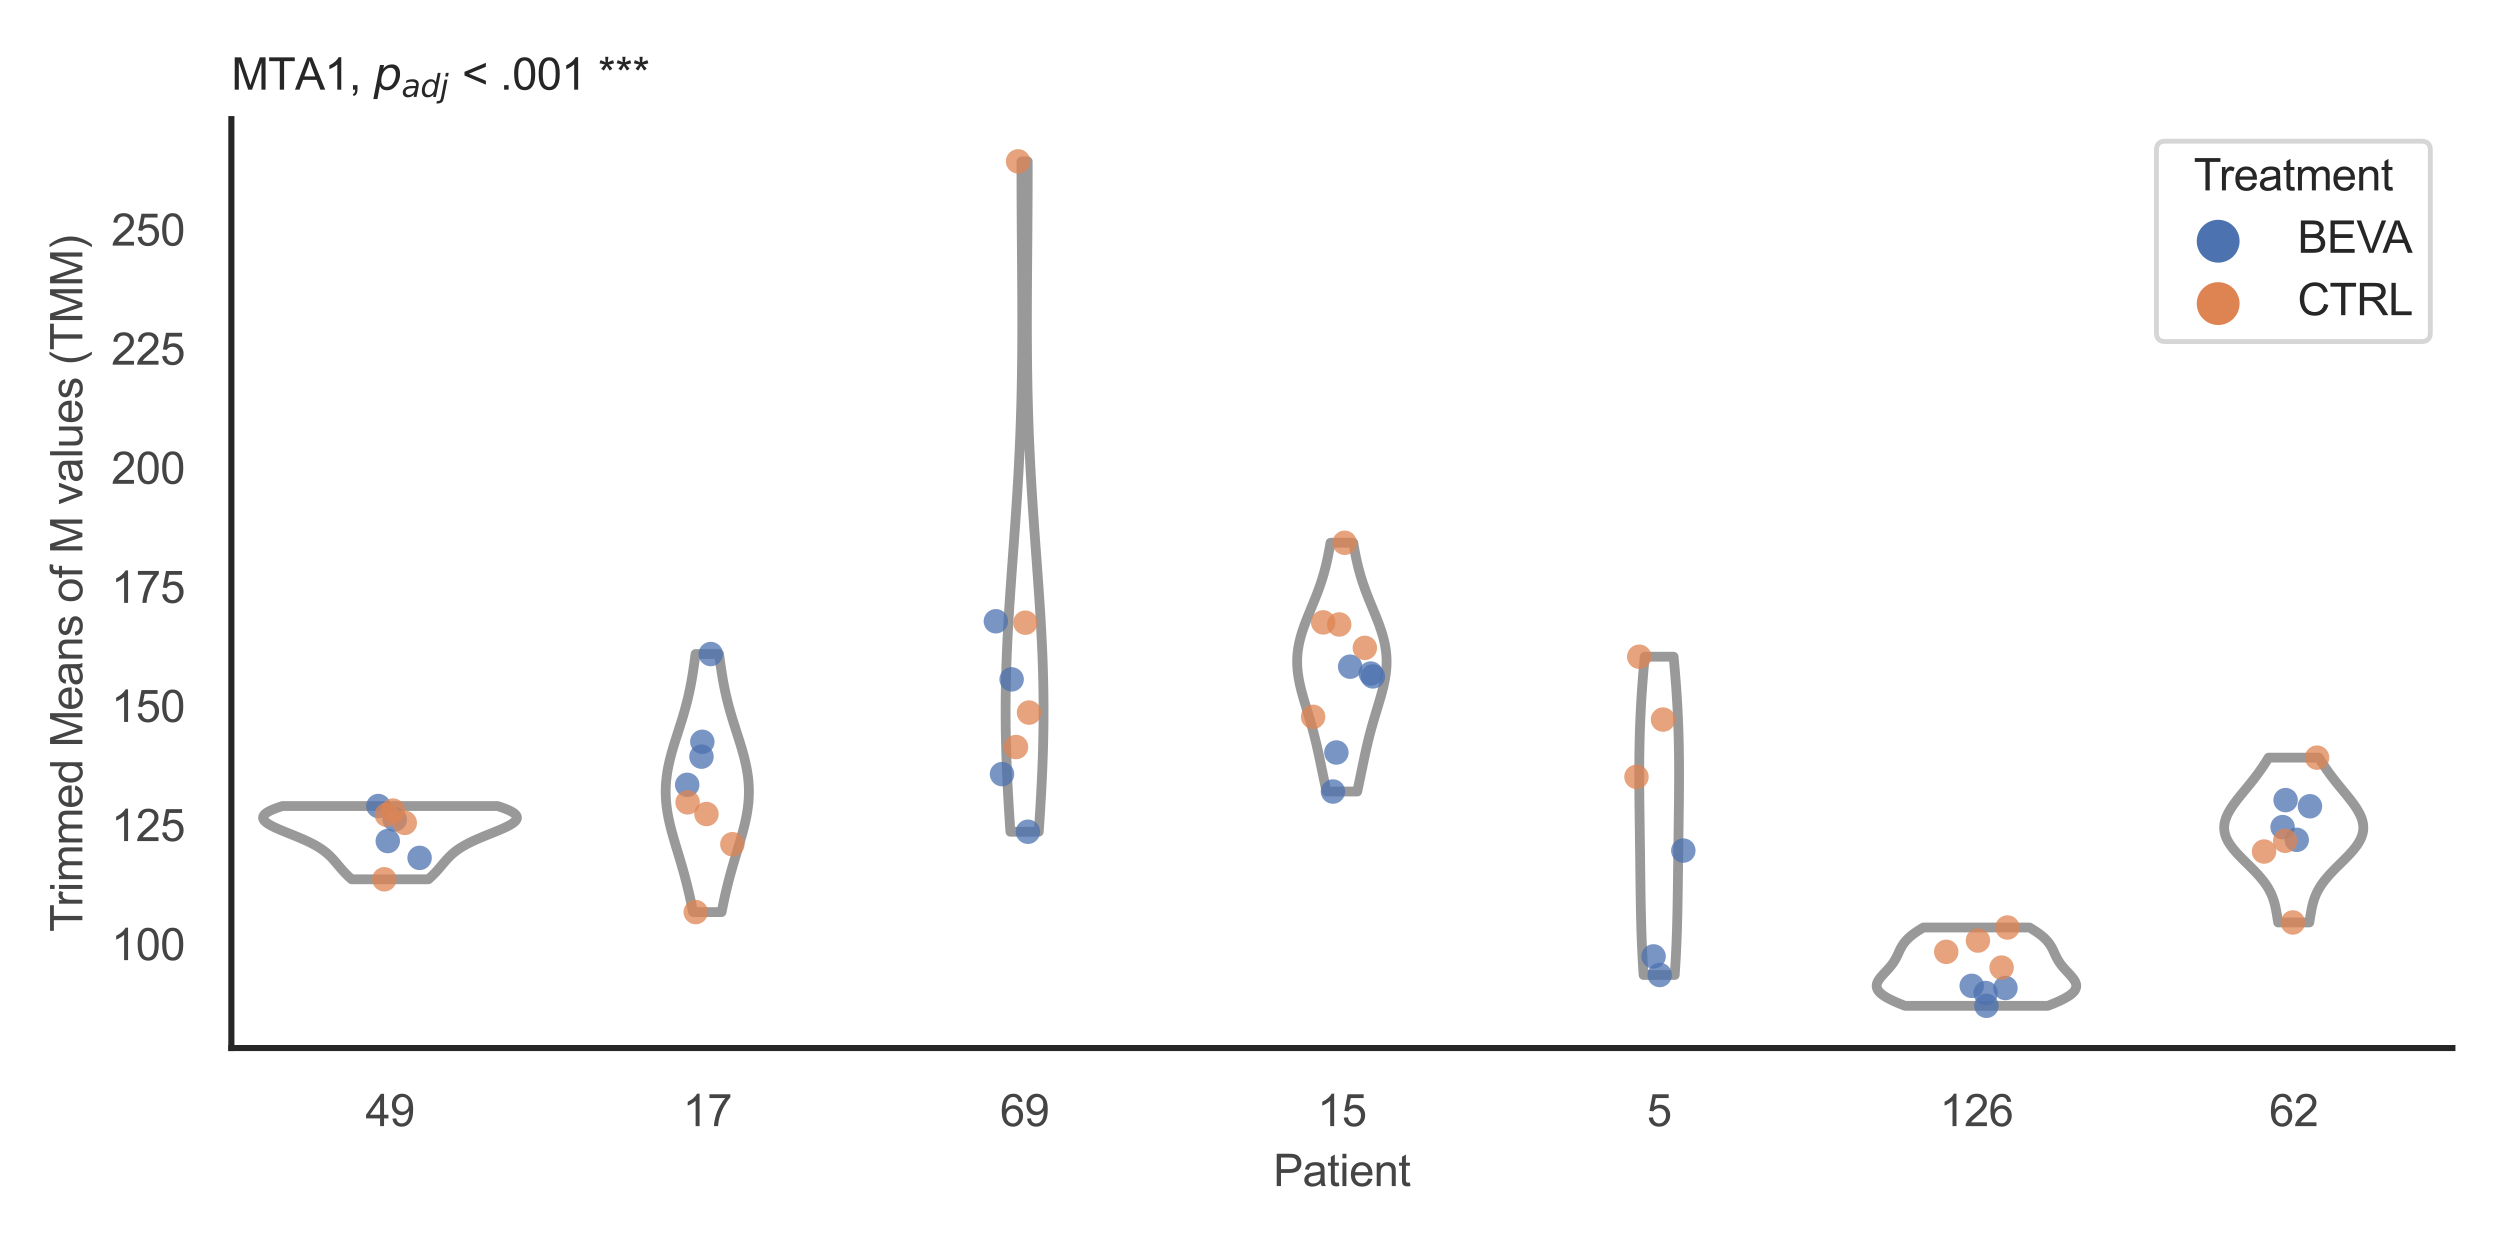 <?xml version="1.0" encoding="utf-8" standalone="no"?>
<!DOCTYPE svg PUBLIC "-//W3C//DTD SVG 1.1//EN"
  "http://www.w3.org/Graphics/SVG/1.1/DTD/svg11.dtd">
<svg xmlns:xlink="http://www.w3.org/1999/xlink" width="510.236pt" height="255.118pt" viewBox="0 0 510.236 255.118" xmlns="http://www.w3.org/2000/svg" version="1.1">
 <defs>
  <style type="text/css">*{stroke-linejoin: round; stroke-linecap: butt}</style>
 </defs>
 <g id="figure_1">
  <g id="patch_1">
   <path d="M 0 255.118 
L 510.236 255.118 
L 510.236 0 
L 0 0 
z
" style="fill: #ffffff"/>
  </g>
  <g id="axes_1">
   <g id="patch_2">
    <path d="M 47.22 213.898 
L 500.516 213.898 
L 500.516 24.32 
L 47.22 24.32 
z
" style="fill: #ffffff"/>
   </g>
   <g id="matplotlib.axis_1">
    <g id="xtick_1">
     <g id="text_1">
      <!-- 49 -->
      <g style="fill: #444444" transform="translate(74.593 229.84)scale(0.09 -0.09)">
       <defs>
        <path id="ArialMT-34" d="M 2069 0 
L 2069 1097 
L 81 1097 
L 81 1613 
L 2172 4581 
L 2631 4581 
L 2631 1613 
L 3250 1613 
L 3250 1097 
L 2631 1097 
L 2631 0 
L 2069 0 
z
M 2069 1613 
L 2069 3678 
L 634 1613 
L 2069 1613 
z
" transform="scale(0.016)"/>
        <path id="ArialMT-39" d="M 350 1059 
L 891 1109 
Q 959 728 1153 556 
Q 1347 384 1650 384 
Q 1909 384 2104 503 
Q 2300 622 2425 820 
Q 2550 1019 2634 1356 
Q 2719 1694 2719 2044 
Q 2719 2081 2716 2156 
Q 2547 1888 2255 1720 
Q 1963 1553 1622 1553 
Q 1053 1553 659 1965 
Q 266 2378 266 3053 
Q 266 3750 677 4175 
Q 1088 4600 1706 4600 
Q 2153 4600 2523 4359 
Q 2894 4119 3086 3673 
Q 3278 3228 3278 2384 
Q 3278 1506 3087 986 
Q 2897 466 2520 194 
Q 2144 -78 1638 -78 
Q 1100 -78 759 220 
Q 419 519 350 1059 
z
M 2653 3081 
Q 2653 3566 2395 3850 
Q 2138 4134 1775 4134 
Q 1400 4134 1122 3828 
Q 844 3522 844 3034 
Q 844 2597 1108 2323 
Q 1372 2050 1759 2050 
Q 2150 2050 2401 2323 
Q 2653 2597 2653 3081 
z
" transform="scale(0.016)"/>
       </defs>
       <use xlink:href="#ArialMT-34"/>
       <use xlink:href="#ArialMT-39" x="55.615"/>
      </g>
     </g>
    </g>
    <g id="xtick_2">
     <g id="text_2">
      <!-- 17 -->
      <g style="fill: #444444" transform="translate(139.35 229.84)scale(0.09 -0.09)">
       <defs>
        <path id="ArialMT-31" d="M 2384 0 
L 1822 0 
L 1822 3584 
Q 1619 3391 1289 3197 
Q 959 3003 697 2906 
L 697 3450 
Q 1169 3672 1522 3987 
Q 1875 4303 2022 4600 
L 2384 4600 
L 2384 0 
z
" transform="scale(0.016)"/>
        <path id="ArialMT-37" d="M 303 3981 
L 303 4522 
L 3269 4522 
L 3269 4084 
Q 2831 3619 2401 2847 
Q 1972 2075 1738 1259 
Q 1569 684 1522 0 
L 944 0 
Q 953 541 1156 1306 
Q 1359 2072 1739 2783 
Q 2119 3494 2547 3981 
L 303 3981 
z
" transform="scale(0.016)"/>
       </defs>
       <use xlink:href="#ArialMT-31"/>
       <use xlink:href="#ArialMT-37" x="55.615"/>
      </g>
     </g>
    </g>
    <g id="xtick_3">
     <g id="text_3">
      <!-- 69 -->
      <g style="fill: #444444" transform="translate(204.107 229.84)scale(0.09 -0.09)">
       <defs>
        <path id="ArialMT-36" d="M 3184 3459 
L 2625 3416 
Q 2550 3747 2413 3897 
Q 2184 4138 1850 4138 
Q 1581 4138 1378 3988 
Q 1113 3794 959 3422 
Q 806 3050 800 2363 
Q 1003 2672 1297 2822 
Q 1591 2972 1913 2972 
Q 2475 2972 2870 2558 
Q 3266 2144 3266 1488 
Q 3266 1056 3080 686 
Q 2894 316 2569 119 
Q 2244 -78 1831 -78 
Q 1128 -78 684 439 
Q 241 956 241 2144 
Q 241 3472 731 4075 
Q 1159 4600 1884 4600 
Q 2425 4600 2770 4297 
Q 3116 3994 3184 3459 
z
M 888 1484 
Q 888 1194 1011 928 
Q 1134 663 1356 523 
Q 1578 384 1822 384 
Q 2178 384 2434 671 
Q 2691 959 2691 1453 
Q 2691 1928 2437 2201 
Q 2184 2475 1800 2475 
Q 1419 2475 1153 2201 
Q 888 1928 888 1484 
z
" transform="scale(0.016)"/>
       </defs>
       <use xlink:href="#ArialMT-36"/>
       <use xlink:href="#ArialMT-39" x="55.615"/>
      </g>
     </g>
    </g>
    <g id="xtick_4">
     <g id="text_4">
      <!-- 15 -->
      <g style="fill: #444444" transform="translate(268.863 229.84)scale(0.09 -0.09)">
       <defs>
        <path id="ArialMT-35" d="M 266 1200 
L 856 1250 
Q 922 819 1161 601 
Q 1400 384 1738 384 
Q 2144 384 2425 690 
Q 2706 997 2706 1503 
Q 2706 1984 2436 2262 
Q 2166 2541 1728 2541 
Q 1456 2541 1237 2417 
Q 1019 2294 894 2097 
L 366 2166 
L 809 4519 
L 3088 4519 
L 3088 3981 
L 1259 3981 
L 1013 2750 
Q 1425 3038 1878 3038 
Q 2478 3038 2890 2622 
Q 3303 2206 3303 1553 
Q 3303 931 2941 478 
Q 2500 -78 1738 -78 
Q 1113 -78 717 272 
Q 322 622 266 1200 
z
" transform="scale(0.016)"/>
       </defs>
       <use xlink:href="#ArialMT-31"/>
       <use xlink:href="#ArialMT-35" x="55.615"/>
      </g>
     </g>
    </g>
    <g id="xtick_5">
     <g id="text_5">
      <!-- 5 -->
      <g style="fill: #444444" transform="translate(336.122 229.84)scale(0.09 -0.09)">
       <use xlink:href="#ArialMT-35"/>
      </g>
     </g>
    </g>
    <g id="xtick_6">
     <g id="text_6">
      <!-- 126 -->
      <g style="fill: #444444" transform="translate(395.874 229.84)scale(0.09 -0.09)">
       <defs>
        <path id="ArialMT-32" d="M 3222 541 
L 3222 0 
L 194 0 
Q 188 203 259 391 
Q 375 700 629 1000 
Q 884 1300 1366 1694 
Q 2113 2306 2375 2664 
Q 2638 3022 2638 3341 
Q 2638 3675 2398 3904 
Q 2159 4134 1775 4134 
Q 1369 4134 1125 3890 
Q 881 3647 878 3216 
L 300 3275 
Q 359 3922 746 4261 
Q 1134 4600 1788 4600 
Q 2447 4600 2831 4234 
Q 3216 3869 3216 3328 
Q 3216 3053 3103 2787 
Q 2991 2522 2730 2228 
Q 2469 1934 1863 1422 
Q 1356 997 1212 845 
Q 1069 694 975 541 
L 3222 541 
z
" transform="scale(0.016)"/>
       </defs>
       <use xlink:href="#ArialMT-31"/>
       <use xlink:href="#ArialMT-32" x="55.615"/>
       <use xlink:href="#ArialMT-36" x="111.23"/>
      </g>
     </g>
    </g>
    <g id="xtick_7">
     <g id="text_7">
      <!-- 62 -->
      <g style="fill: #444444" transform="translate(463.133 229.84)scale(0.09 -0.09)">
       <use xlink:href="#ArialMT-36"/>
       <use xlink:href="#ArialMT-32" x="55.615"/>
      </g>
     </g>
    </g>
    <g id="text_8">
     <!-- Patient -->
     <g style="fill: #444444" transform="translate(259.859 242.071)scale(0.09 -0.09)">
      <defs>
       <path id="ArialMT-50" d="M 494 0 
L 494 4581 
L 2222 4581 
Q 2678 4581 2919 4538 
Q 3256 4481 3484 4323 
Q 3713 4166 3852 3881 
Q 3991 3597 3991 3256 
Q 3991 2672 3619 2267 
Q 3247 1863 2275 1863 
L 1100 1863 
L 1100 0 
L 494 0 
z
M 1100 2403 
L 2284 2403 
Q 2872 2403 3119 2622 
Q 3366 2841 3366 3238 
Q 3366 3525 3220 3729 
Q 3075 3934 2838 4000 
Q 2684 4041 2272 4041 
L 1100 4041 
L 1100 2403 
z
" transform="scale(0.016)"/>
       <path id="ArialMT-61" d="M 2588 409 
Q 2275 144 1986 34 
Q 1697 -75 1366 -75 
Q 819 -75 525 192 
Q 231 459 231 875 
Q 231 1119 342 1320 
Q 453 1522 633 1644 
Q 813 1766 1038 1828 
Q 1203 1872 1538 1913 
Q 2219 1994 2541 2106 
Q 2544 2222 2544 2253 
Q 2544 2597 2384 2738 
Q 2169 2928 1744 2928 
Q 1347 2928 1158 2789 
Q 969 2650 878 2297 
L 328 2372 
Q 403 2725 575 2942 
Q 747 3159 1072 3276 
Q 1397 3394 1825 3394 
Q 2250 3394 2515 3294 
Q 2781 3194 2906 3042 
Q 3031 2891 3081 2659 
Q 3109 2516 3109 2141 
L 3109 1391 
Q 3109 606 3145 398 
Q 3181 191 3288 0 
L 2700 0 
Q 2613 175 2588 409 
z
M 2541 1666 
Q 2234 1541 1622 1453 
Q 1275 1403 1131 1340 
Q 988 1278 909 1158 
Q 831 1038 831 891 
Q 831 666 1001 516 
Q 1172 366 1500 366 
Q 1825 366 2078 508 
Q 2331 650 2450 897 
Q 2541 1088 2541 1459 
L 2541 1666 
z
" transform="scale(0.016)"/>
       <path id="ArialMT-74" d="M 1650 503 
L 1731 6 
Q 1494 -44 1306 -44 
Q 1000 -44 831 53 
Q 663 150 594 308 
Q 525 466 525 972 
L 525 2881 
L 113 2881 
L 113 3319 
L 525 3319 
L 525 4141 
L 1084 4478 
L 1084 3319 
L 1650 3319 
L 1650 2881 
L 1084 2881 
L 1084 941 
Q 1084 700 1114 631 
Q 1144 563 1211 522 
Q 1278 481 1403 481 
Q 1497 481 1650 503 
z
" transform="scale(0.016)"/>
       <path id="ArialMT-69" d="M 425 3934 
L 425 4581 
L 988 4581 
L 988 3934 
L 425 3934 
z
M 425 0 
L 425 3319 
L 988 3319 
L 988 0 
L 425 0 
z
" transform="scale(0.016)"/>
       <path id="ArialMT-65" d="M 2694 1069 
L 3275 997 
Q 3138 488 2766 206 
Q 2394 -75 1816 -75 
Q 1088 -75 661 373 
Q 234 822 234 1631 
Q 234 2469 665 2931 
Q 1097 3394 1784 3394 
Q 2450 3394 2872 2941 
Q 3294 2488 3294 1666 
Q 3294 1616 3291 1516 
L 816 1516 
Q 847 969 1125 678 
Q 1403 388 1819 388 
Q 2128 388 2347 550 
Q 2566 713 2694 1069 
z
M 847 1978 
L 2700 1978 
Q 2663 2397 2488 2606 
Q 2219 2931 1791 2931 
Q 1403 2931 1139 2672 
Q 875 2413 847 1978 
z
" transform="scale(0.016)"/>
       <path id="ArialMT-6e" d="M 422 0 
L 422 3319 
L 928 3319 
L 928 2847 
Q 1294 3394 1984 3394 
Q 2284 3394 2536 3286 
Q 2788 3178 2913 3003 
Q 3038 2828 3088 2588 
Q 3119 2431 3119 2041 
L 3119 0 
L 2556 0 
L 2556 2019 
Q 2556 2363 2490 2533 
Q 2425 2703 2258 2804 
Q 2091 2906 1866 2906 
Q 1506 2906 1245 2678 
Q 984 2450 984 1813 
L 984 0 
L 422 0 
z
" transform="scale(0.016)"/>
      </defs>
      <use xlink:href="#ArialMT-50"/>
      <use xlink:href="#ArialMT-61" x="66.699"/>
      <use xlink:href="#ArialMT-74" x="122.314"/>
      <use xlink:href="#ArialMT-69" x="150.098"/>
      <use xlink:href="#ArialMT-65" x="172.314"/>
      <use xlink:href="#ArialMT-6e" x="227.93"/>
      <use xlink:href="#ArialMT-74" x="283.545"/>
     </g>
    </g>
   </g>
   <g id="matplotlib.axis_2">
    <g id="ytick_1">
     <g id="text_9">
      <!-- 100 -->
      <g style="fill: #444444" transform="translate(22.705 195.956)scale(0.09 -0.09)">
       <defs>
        <path id="ArialMT-30" d="M 266 2259 
Q 266 3072 433 3567 
Q 600 4063 929 4331 
Q 1259 4600 1759 4600 
Q 2128 4600 2406 4451 
Q 2684 4303 2865 4023 
Q 3047 3744 3150 3342 
Q 3253 2941 3253 2259 
Q 3253 1453 3087 958 
Q 2922 463 2592 192 
Q 2263 -78 1759 -78 
Q 1097 -78 719 397 
Q 266 969 266 2259 
z
M 844 2259 
Q 844 1131 1108 757 
Q 1372 384 1759 384 
Q 2147 384 2411 759 
Q 2675 1134 2675 2259 
Q 2675 3391 2411 3762 
Q 2147 4134 1753 4134 
Q 1366 4134 1134 3806 
Q 844 3388 844 2259 
z
" transform="scale(0.016)"/>
       </defs>
       <use xlink:href="#ArialMT-31"/>
       <use xlink:href="#ArialMT-30" x="55.615"/>
       <use xlink:href="#ArialMT-30" x="111.23"/>
      </g>
     </g>
    </g>
    <g id="ytick_2">
     <g id="text_10">
      <!-- 125 -->
      <g style="fill: #444444" transform="translate(22.705 171.651)scale(0.09 -0.09)">
       <use xlink:href="#ArialMT-31"/>
       <use xlink:href="#ArialMT-32" x="55.615"/>
       <use xlink:href="#ArialMT-35" x="111.23"/>
      </g>
     </g>
    </g>
    <g id="ytick_3">
     <g id="text_11">
      <!-- 150 -->
      <g style="fill: #444444" transform="translate(22.705 147.346)scale(0.09 -0.09)">
       <use xlink:href="#ArialMT-31"/>
       <use xlink:href="#ArialMT-35" x="55.615"/>
       <use xlink:href="#ArialMT-30" x="111.23"/>
      </g>
     </g>
    </g>
    <g id="ytick_4">
     <g id="text_12">
      <!-- 175 -->
      <g style="fill: #444444" transform="translate(22.705 123.04)scale(0.09 -0.09)">
       <use xlink:href="#ArialMT-31"/>
       <use xlink:href="#ArialMT-37" x="55.615"/>
       <use xlink:href="#ArialMT-35" x="111.23"/>
      </g>
     </g>
    </g>
    <g id="ytick_5">
     <g id="text_13">
      <!-- 200 -->
      <g style="fill: #444444" transform="translate(22.705 98.735)scale(0.09 -0.09)">
       <use xlink:href="#ArialMT-32"/>
       <use xlink:href="#ArialMT-30" x="55.615"/>
       <use xlink:href="#ArialMT-30" x="111.23"/>
      </g>
     </g>
    </g>
    <g id="ytick_6">
     <g id="text_14">
      <!-- 225 -->
      <g style="fill: #444444" transform="translate(22.705 74.43)scale(0.09 -0.09)">
       <use xlink:href="#ArialMT-32"/>
       <use xlink:href="#ArialMT-32" x="55.615"/>
       <use xlink:href="#ArialMT-35" x="111.23"/>
      </g>
     </g>
    </g>
    <g id="ytick_7">
     <g id="text_15">
      <!-- 250 -->
      <g style="fill: #444444" transform="translate(22.705 50.124)scale(0.09 -0.09)">
       <use xlink:href="#ArialMT-32"/>
       <use xlink:href="#ArialMT-35" x="55.615"/>
       <use xlink:href="#ArialMT-30" x="111.23"/>
      </g>
     </g>
    </g>
    <g id="text_16">
     <!-- Trimmed Means of M values (TMM) -->
     <g style="fill: #444444" transform="translate(16.811 190.195)rotate(-90)scale(0.09 -0.09)">
      <defs>
       <path id="ArialMT-54" d="M 1659 0 
L 1659 4041 
L 150 4041 
L 150 4581 
L 3781 4581 
L 3781 4041 
L 2266 4041 
L 2266 0 
L 1659 0 
z
" transform="scale(0.016)"/>
       <path id="ArialMT-72" d="M 416 0 
L 416 3319 
L 922 3319 
L 922 2816 
Q 1116 3169 1280 3281 
Q 1444 3394 1641 3394 
Q 1925 3394 2219 3213 
L 2025 2691 
Q 1819 2813 1613 2813 
Q 1428 2813 1281 2702 
Q 1134 2591 1072 2394 
Q 978 2094 978 1738 
L 978 0 
L 416 0 
z
" transform="scale(0.016)"/>
       <path id="ArialMT-6d" d="M 422 0 
L 422 3319 
L 925 3319 
L 925 2853 
Q 1081 3097 1340 3245 
Q 1600 3394 1931 3394 
Q 2300 3394 2536 3241 
Q 2772 3088 2869 2813 
Q 3263 3394 3894 3394 
Q 4388 3394 4653 3120 
Q 4919 2847 4919 2278 
L 4919 0 
L 4359 0 
L 4359 2091 
Q 4359 2428 4304 2576 
Q 4250 2725 4106 2815 
Q 3963 2906 3769 2906 
Q 3419 2906 3187 2673 
Q 2956 2441 2956 1928 
L 2956 0 
L 2394 0 
L 2394 2156 
Q 2394 2531 2256 2718 
Q 2119 2906 1806 2906 
Q 1569 2906 1367 2781 
Q 1166 2656 1075 2415 
Q 984 2175 984 1722 
L 984 0 
L 422 0 
z
" transform="scale(0.016)"/>
       <path id="ArialMT-64" d="M 2575 0 
L 2575 419 
Q 2259 -75 1647 -75 
Q 1250 -75 917 144 
Q 584 363 401 755 
Q 219 1147 219 1656 
Q 219 2153 384 2558 
Q 550 2963 881 3178 
Q 1213 3394 1622 3394 
Q 1922 3394 2156 3267 
Q 2391 3141 2538 2938 
L 2538 4581 
L 3097 4581 
L 3097 0 
L 2575 0 
z
M 797 1656 
Q 797 1019 1065 703 
Q 1334 388 1700 388 
Q 2069 388 2326 689 
Q 2584 991 2584 1609 
Q 2584 2291 2321 2609 
Q 2059 2928 1675 2928 
Q 1300 2928 1048 2622 
Q 797 2316 797 1656 
z
" transform="scale(0.016)"/>
       <path id="ArialMT-20" transform="scale(0.016)"/>
       <path id="ArialMT-4d" d="M 475 0 
L 475 4581 
L 1388 4581 
L 2472 1338 
Q 2622 884 2691 659 
Q 2769 909 2934 1394 
L 4031 4581 
L 4847 4581 
L 4847 0 
L 4263 0 
L 4263 3834 
L 2931 0 
L 2384 0 
L 1059 3900 
L 1059 0 
L 475 0 
z
" transform="scale(0.016)"/>
       <path id="ArialMT-73" d="M 197 991 
L 753 1078 
Q 800 744 1014 566 
Q 1228 388 1613 388 
Q 2000 388 2187 545 
Q 2375 703 2375 916 
Q 2375 1106 2209 1216 
Q 2094 1291 1634 1406 
Q 1016 1563 777 1677 
Q 538 1791 414 1992 
Q 291 2194 291 2438 
Q 291 2659 392 2848 
Q 494 3038 669 3163 
Q 800 3259 1026 3326 
Q 1253 3394 1513 3394 
Q 1903 3394 2198 3281 
Q 2494 3169 2634 2976 
Q 2775 2784 2828 2463 
L 2278 2388 
Q 2241 2644 2061 2787 
Q 1881 2931 1553 2931 
Q 1166 2931 1000 2803 
Q 834 2675 834 2503 
Q 834 2394 903 2306 
Q 972 2216 1119 2156 
Q 1203 2125 1616 2013 
Q 2213 1853 2448 1751 
Q 2684 1650 2818 1456 
Q 2953 1263 2953 975 
Q 2953 694 2789 445 
Q 2625 197 2315 61 
Q 2006 -75 1616 -75 
Q 969 -75 630 194 
Q 291 463 197 991 
z
" transform="scale(0.016)"/>
       <path id="ArialMT-6f" d="M 213 1659 
Q 213 2581 725 3025 
Q 1153 3394 1769 3394 
Q 2453 3394 2887 2945 
Q 3322 2497 3322 1706 
Q 3322 1066 3130 698 
Q 2938 331 2570 128 
Q 2203 -75 1769 -75 
Q 1072 -75 642 372 
Q 213 819 213 1659 
z
M 791 1659 
Q 791 1022 1069 705 
Q 1347 388 1769 388 
Q 2188 388 2466 706 
Q 2744 1025 2744 1678 
Q 2744 2294 2464 2611 
Q 2184 2928 1769 2928 
Q 1347 2928 1069 2612 
Q 791 2297 791 1659 
z
" transform="scale(0.016)"/>
       <path id="ArialMT-66" d="M 556 0 
L 556 2881 
L 59 2881 
L 59 3319 
L 556 3319 
L 556 3672 
Q 556 4006 616 4169 
Q 697 4388 901 4523 
Q 1106 4659 1475 4659 
Q 1713 4659 2000 4603 
L 1916 4113 
Q 1741 4144 1584 4144 
Q 1328 4144 1222 4034 
Q 1116 3925 1116 3625 
L 1116 3319 
L 1763 3319 
L 1763 2881 
L 1116 2881 
L 1116 0 
L 556 0 
z
" transform="scale(0.016)"/>
       <path id="ArialMT-76" d="M 1344 0 
L 81 3319 
L 675 3319 
L 1388 1331 
Q 1503 1009 1600 663 
Q 1675 925 1809 1294 
L 2547 3319 
L 3125 3319 
L 1869 0 
L 1344 0 
z
" transform="scale(0.016)"/>
       <path id="ArialMT-6c" d="M 409 0 
L 409 4581 
L 972 4581 
L 972 0 
L 409 0 
z
" transform="scale(0.016)"/>
       <path id="ArialMT-75" d="M 2597 0 
L 2597 488 
Q 2209 -75 1544 -75 
Q 1250 -75 995 37 
Q 741 150 617 320 
Q 494 491 444 738 
Q 409 903 409 1263 
L 409 3319 
L 972 3319 
L 972 1478 
Q 972 1038 1006 884 
Q 1059 663 1231 536 
Q 1403 409 1656 409 
Q 1909 409 2131 539 
Q 2353 669 2445 892 
Q 2538 1116 2538 1541 
L 2538 3319 
L 3100 3319 
L 3100 0 
L 2597 0 
z
" transform="scale(0.016)"/>
       <path id="ArialMT-28" d="M 1497 -1347 
Q 1031 -759 709 28 
Q 388 816 388 1659 
Q 388 2403 628 3084 
Q 909 3875 1497 4659 
L 1900 4659 
Q 1522 4009 1400 3731 
Q 1209 3300 1100 2831 
Q 966 2247 966 1656 
Q 966 153 1900 -1347 
L 1497 -1347 
z
" transform="scale(0.016)"/>
       <path id="ArialMT-29" d="M 791 -1347 
L 388 -1347 
Q 1322 153 1322 1656 
Q 1322 2244 1188 2822 
Q 1081 3291 891 3722 
Q 769 4003 388 4659 
L 791 4659 
Q 1378 3875 1659 3084 
Q 1900 2403 1900 1659 
Q 1900 816 1576 28 
Q 1253 -759 791 -1347 
z
" transform="scale(0.016)"/>
      </defs>
      <use xlink:href="#ArialMT-54"/>
      <use xlink:href="#ArialMT-72" x="57.334"/>
      <use xlink:href="#ArialMT-69" x="90.635"/>
      <use xlink:href="#ArialMT-6d" x="112.852"/>
      <use xlink:href="#ArialMT-6d" x="196.152"/>
      <use xlink:href="#ArialMT-65" x="279.453"/>
      <use xlink:href="#ArialMT-64" x="335.068"/>
      <use xlink:href="#ArialMT-20" x="390.684"/>
      <use xlink:href="#ArialMT-4d" x="418.467"/>
      <use xlink:href="#ArialMT-65" x="501.768"/>
      <use xlink:href="#ArialMT-61" x="557.383"/>
      <use xlink:href="#ArialMT-6e" x="612.998"/>
      <use xlink:href="#ArialMT-73" x="668.613"/>
      <use xlink:href="#ArialMT-20" x="718.613"/>
      <use xlink:href="#ArialMT-6f" x="746.396"/>
      <use xlink:href="#ArialMT-66" x="802.012"/>
      <use xlink:href="#ArialMT-20" x="829.795"/>
      <use xlink:href="#ArialMT-4d" x="857.578"/>
      <use xlink:href="#ArialMT-20" x="940.879"/>
      <use xlink:href="#ArialMT-76" x="968.662"/>
      <use xlink:href="#ArialMT-61" x="1018.662"/>
      <use xlink:href="#ArialMT-6c" x="1074.277"/>
      <use xlink:href="#ArialMT-75" x="1096.494"/>
      <use xlink:href="#ArialMT-65" x="1152.109"/>
      <use xlink:href="#ArialMT-73" x="1207.725"/>
      <use xlink:href="#ArialMT-20" x="1257.725"/>
      <use xlink:href="#ArialMT-28" x="1285.508"/>
      <use xlink:href="#ArialMT-54" x="1318.809"/>
      <use xlink:href="#ArialMT-4d" x="1379.893"/>
      <use xlink:href="#ArialMT-4d" x="1463.193"/>
      <use xlink:href="#ArialMT-29" x="1546.494"/>
     </g>
    </g>
   </g>
   <g id="PolyCollection_1">
    <defs>
     <path id="maaa686c481" d="M 87.432 -75.661 
L 71.764 -75.661 
L 71.594 -75.812 
L 71.428 -75.963 
L 71.264 -76.114 
L 71.104 -76.265 
L 70.947 -76.416 
L 70.794 -76.567 
L 70.643 -76.718 
L 70.496 -76.869 
L 70.351 -77.02 
L 70.21 -77.171 
L 70.071 -77.322 
L 69.934 -77.473 
L 69.8 -77.624 
L 69.667 -77.776 
L 69.537 -77.927 
L 69.407 -78.078 
L 69.279 -78.229 
L 69.152 -78.38 
L 69.025 -78.531 
L 68.898 -78.682 
L 68.771 -78.833 
L 68.644 -78.984 
L 68.516 -79.135 
L 68.386 -79.286 
L 68.255 -79.437 
L 68.121 -79.588 
L 67.985 -79.739 
L 67.846 -79.89 
L 67.703 -80.041 
L 67.557 -80.192 
L 67.406 -80.343 
L 67.25 -80.494 
L 67.089 -80.646 
L 66.923 -80.797 
L 66.75 -80.948 
L 66.571 -81.099 
L 66.385 -81.25 
L 66.191 -81.401 
L 65.99 -81.552 
L 65.78 -81.703 
L 65.562 -81.854 
L 65.335 -82.005 
L 65.099 -82.156 
L 64.854 -82.307 
L 64.599 -82.458 
L 64.334 -82.609 
L 64.059 -82.76 
L 63.775 -82.911 
L 63.481 -83.062 
L 63.178 -83.213 
L 62.865 -83.365 
L 62.543 -83.516 
L 62.213 -83.667 
L 61.874 -83.818 
L 61.528 -83.969 
L 61.175 -84.12 
L 60.815 -84.271 
L 60.451 -84.422 
L 60.082 -84.573 
L 59.71 -84.724 
L 59.335 -84.875 
L 58.96 -85.026 
L 58.586 -85.177 
L 58.213 -85.328 
L 57.844 -85.479 
L 57.48 -85.63 
L 57.123 -85.781 
L 56.773 -85.932 
L 56.435 -86.083 
L 56.107 -86.235 
L 55.794 -86.386 
L 55.495 -86.537 
L 55.214 -86.688 
L 54.952 -86.839 
L 54.71 -86.99 
L 54.491 -87.141 
L 54.295 -87.292 
L 54.124 -87.443 
L 53.98 -87.594 
L 53.864 -87.745 
L 53.777 -87.896 
L 53.721 -88.047 
L 53.696 -88.198 
L 53.702 -88.349 
L 53.742 -88.5 
L 53.814 -88.651 
L 53.92 -88.802 
L 54.059 -88.953 
L 54.232 -89.105 
L 54.438 -89.256 
L 54.677 -89.407 
L 54.948 -89.558 
L 55.251 -89.709 
L 55.585 -89.86 
L 55.948 -90.011 
L 56.34 -90.162 
L 56.76 -90.313 
L 57.205 -90.464 
L 57.675 -90.615 
L 101.522 -90.615 
L 101.522 -90.615 
L 101.992 -90.464 
L 102.437 -90.313 
L 102.856 -90.162 
L 103.248 -90.011 
L 103.612 -89.86 
L 103.946 -89.709 
L 104.249 -89.558 
L 104.52 -89.407 
L 104.759 -89.256 
L 104.965 -89.105 
L 105.138 -88.953 
L 105.277 -88.802 
L 105.383 -88.651 
L 105.455 -88.5 
L 105.494 -88.349 
L 105.501 -88.198 
L 105.476 -88.047 
L 105.419 -87.896 
L 105.332 -87.745 
L 105.216 -87.594 
L 105.072 -87.443 
L 104.902 -87.292 
L 104.706 -87.141 
L 104.486 -86.99 
L 104.245 -86.839 
L 103.982 -86.688 
L 103.701 -86.537 
L 103.403 -86.386 
L 103.089 -86.235 
L 102.762 -86.083 
L 102.423 -85.932 
L 102.074 -85.781 
L 101.717 -85.63 
L 101.353 -85.479 
L 100.983 -85.328 
L 100.611 -85.177 
L 100.236 -85.026 
L 99.861 -84.875 
L 99.487 -84.724 
L 99.115 -84.573 
L 98.746 -84.422 
L 98.381 -84.271 
L 98.022 -84.12 
L 97.669 -83.969 
L 97.322 -83.818 
L 96.984 -83.667 
L 96.653 -83.516 
L 96.331 -83.365 
L 96.019 -83.213 
L 95.715 -83.062 
L 95.421 -82.911 
L 95.137 -82.76 
L 94.863 -82.609 
L 94.598 -82.458 
L 94.343 -82.307 
L 94.098 -82.156 
L 93.861 -82.005 
L 93.635 -81.854 
L 93.416 -81.703 
L 93.207 -81.552 
L 93.005 -81.401 
L 92.812 -81.25 
L 92.625 -81.099 
L 92.446 -80.948 
L 92.274 -80.797 
L 92.107 -80.646 
L 91.946 -80.494 
L 91.791 -80.343 
L 91.64 -80.192 
L 91.493 -80.041 
L 91.351 -79.89 
L 91.212 -79.739 
L 91.076 -79.588 
L 90.942 -79.437 
L 90.811 -79.286 
L 90.681 -79.135 
L 90.553 -78.984 
L 90.425 -78.833 
L 90.298 -78.682 
L 90.172 -78.531 
L 90.045 -78.38 
L 89.918 -78.229 
L 89.789 -78.078 
L 89.66 -77.927 
L 89.529 -77.776 
L 89.397 -77.624 
L 89.263 -77.473 
L 89.126 -77.322 
L 88.987 -77.171 
L 88.845 -77.02 
L 88.701 -76.869 
L 88.553 -76.718 
L 88.403 -76.567 
L 88.249 -76.416 
L 88.093 -76.265 
L 87.932 -76.114 
L 87.769 -75.963 
L 87.602 -75.812 
L 87.432 -75.661 
z
" style="stroke: #999999; stroke-width: 2"/>
    </defs>
    <g clip-path="url(#p431003ef3e)">
     <use xlink:href="#maaa686c481" x="0" y="255.118" style="fill: #ffffff; stroke: #999999; stroke-width: 2"/>
    </g>
   </g>
   <g id="PolyCollection_2">
    <defs>
     <path id="m973152b6a7" d="M 147.272 -68.967 
L 141.438 -68.967 
L 141.332 -69.499 
L 141.224 -70.031 
L 141.114 -70.563 
L 141.002 -71.095 
L 140.887 -71.627 
L 140.769 -72.159 
L 140.649 -72.691 
L 140.525 -73.223 
L 140.399 -73.755 
L 140.269 -74.287 
L 140.136 -74.819 
L 140 -75.351 
L 139.861 -75.883 
L 139.718 -76.414 
L 139.573 -76.946 
L 139.424 -77.478 
L 139.273 -78.01 
L 139.119 -78.542 
L 138.963 -79.074 
L 138.805 -79.606 
L 138.646 -80.138 
L 138.485 -80.67 
L 138.324 -81.202 
L 138.163 -81.734 
L 138.002 -82.266 
L 137.843 -82.798 
L 137.685 -83.33 
L 137.529 -83.862 
L 137.376 -84.394 
L 137.227 -84.926 
L 137.083 -85.457 
L 136.943 -85.989 
L 136.809 -86.521 
L 136.682 -87.053 
L 136.562 -87.585 
L 136.449 -88.117 
L 136.345 -88.649 
L 136.25 -89.181 
L 136.164 -89.713 
L 136.088 -90.245 
L 136.023 -90.777 
L 135.968 -91.309 
L 135.925 -91.841 
L 135.893 -92.373 
L 135.872 -92.905 
L 135.864 -93.437 
L 135.868 -93.969 
L 135.883 -94.501 
L 135.91 -95.032 
L 135.949 -95.564 
L 136 -96.096 
L 136.062 -96.628 
L 136.135 -97.16 
L 136.219 -97.692 
L 136.313 -98.224 
L 136.417 -98.756 
L 136.531 -99.288 
L 136.653 -99.82 
L 136.783 -100.352 
L 136.92 -100.884 
L 137.064 -101.416 
L 137.214 -101.948 
L 137.37 -102.48 
L 137.53 -103.012 
L 137.693 -103.544 
L 137.86 -104.076 
L 138.029 -104.607 
L 138.199 -105.139 
L 138.37 -105.671 
L 138.541 -106.203 
L 138.711 -106.735 
L 138.88 -107.267 
L 139.047 -107.799 
L 139.211 -108.331 
L 139.373 -108.863 
L 139.531 -109.395 
L 139.685 -109.927 
L 139.834 -110.459 
L 139.979 -110.991 
L 140.12 -111.523 
L 140.255 -112.055 
L 140.385 -112.587 
L 140.51 -113.119 
L 140.631 -113.65 
L 140.746 -114.182 
L 140.856 -114.714 
L 140.961 -115.246 
L 141.062 -115.778 
L 141.158 -116.31 
L 141.251 -116.842 
L 141.339 -117.374 
L 141.424 -117.906 
L 141.506 -118.438 
L 141.586 -118.97 
L 141.663 -119.502 
L 141.737 -120.034 
L 141.81 -120.566 
L 141.882 -121.098 
L 141.952 -121.63 
L 146.758 -121.63 
L 146.758 -121.63 
L 146.828 -121.098 
L 146.899 -120.566 
L 146.972 -120.034 
L 147.047 -119.502 
L 147.124 -118.97 
L 147.203 -118.438 
L 147.285 -117.906 
L 147.371 -117.374 
L 147.459 -116.842 
L 147.552 -116.31 
L 147.648 -115.778 
L 147.749 -115.246 
L 147.854 -114.714 
L 147.964 -114.182 
L 148.079 -113.65 
L 148.199 -113.119 
L 148.324 -112.587 
L 148.455 -112.055 
L 148.59 -111.523 
L 148.73 -110.991 
L 148.876 -110.459 
L 149.025 -109.927 
L 149.179 -109.395 
L 149.337 -108.863 
L 149.498 -108.331 
L 149.663 -107.799 
L 149.83 -107.267 
L 149.999 -106.735 
L 150.169 -106.203 
L 150.34 -105.671 
L 150.511 -105.139 
L 150.681 -104.607 
L 150.85 -104.076 
L 151.017 -103.544 
L 151.18 -103.012 
L 151.34 -102.48 
L 151.495 -101.948 
L 151.646 -101.416 
L 151.79 -100.884 
L 151.927 -100.352 
L 152.057 -99.82 
L 152.179 -99.288 
L 152.292 -98.756 
L 152.396 -98.224 
L 152.491 -97.692 
L 152.574 -97.16 
L 152.648 -96.628 
L 152.71 -96.096 
L 152.76 -95.564 
L 152.8 -95.032 
L 152.827 -94.501 
L 152.842 -93.969 
L 152.846 -93.437 
L 152.837 -92.905 
L 152.817 -92.373 
L 152.785 -91.841 
L 152.742 -91.309 
L 152.687 -90.777 
L 152.622 -90.245 
L 152.546 -89.713 
L 152.46 -89.181 
L 152.365 -88.649 
L 152.261 -88.117 
L 152.148 -87.585 
L 152.028 -87.053 
L 151.9 -86.521 
L 151.767 -85.989 
L 151.627 -85.457 
L 151.482 -84.926 
L 151.333 -84.394 
L 151.181 -83.862 
L 151.025 -83.33 
L 150.867 -82.798 
L 150.707 -82.266 
L 150.547 -81.734 
L 150.385 -81.202 
L 150.224 -80.67 
L 150.064 -80.138 
L 149.905 -79.606 
L 149.747 -79.074 
L 149.591 -78.542 
L 149.437 -78.01 
L 149.286 -77.478 
L 149.137 -76.946 
L 148.992 -76.414 
L 148.849 -75.883 
L 148.71 -75.351 
L 148.574 -74.819 
L 148.441 -74.287 
L 148.311 -73.755 
L 148.185 -73.223 
L 148.061 -72.691 
L 147.941 -72.159 
L 147.823 -71.627 
L 147.708 -71.095 
L 147.596 -70.563 
L 147.485 -70.031 
L 147.378 -69.499 
L 147.272 -68.967 
z
" style="stroke: #999999; stroke-width: 2"/>
    </defs>
    <g clip-path="url(#p431003ef3e)">
     <use xlink:href="#m973152b6a7" x="0" y="255.118" style="fill: #ffffff; stroke: #999999; stroke-width: 2"/>
    </g>
   </g>
   <g id="PolyCollection_3">
    <defs>
     <path id="mc6f31707a3" d="M 212.005 -85.362 
L 206.218 -85.362 
L 206.125 -86.744 
L 206.034 -88.126 
L 205.946 -89.508 
L 205.862 -90.89 
L 205.782 -92.272 
L 205.706 -93.654 
L 205.634 -95.036 
L 205.568 -96.418 
L 205.507 -97.8 
L 205.452 -99.182 
L 205.402 -100.564 
L 205.359 -101.946 
L 205.322 -103.328 
L 205.292 -104.71 
L 205.269 -106.092 
L 205.252 -107.474 
L 205.243 -108.856 
L 205.24 -110.238 
L 205.245 -111.62 
L 205.257 -113.002 
L 205.276 -114.384 
L 205.301 -115.766 
L 205.334 -117.148 
L 205.373 -118.53 
L 205.419 -119.912 
L 205.47 -121.294 
L 205.528 -122.676 
L 205.591 -124.058 
L 205.66 -125.44 
L 205.734 -126.822 
L 205.812 -128.204 
L 205.894 -129.586 
L 205.98 -130.968 
L 206.07 -132.35 
L 206.162 -133.732 
L 206.258 -135.114 
L 206.355 -136.496 
L 206.453 -137.878 
L 206.553 -139.26 
L 206.654 -140.642 
L 206.755 -142.024 
L 206.856 -143.406 
L 206.957 -144.788 
L 207.057 -146.17 
L 207.155 -147.552 
L 207.252 -148.934 
L 207.347 -150.316 
L 207.44 -151.698 
L 207.53 -153.08 
L 207.618 -154.462 
L 207.703 -155.844 
L 207.784 -157.226 
L 207.862 -158.608 
L 207.936 -159.99 
L 208.007 -161.372 
L 208.074 -162.754 
L 208.137 -164.136 
L 208.197 -165.518 
L 208.252 -166.9 
L 208.303 -168.282 
L 208.35 -169.664 
L 208.393 -171.046 
L 208.433 -172.428 
L 208.468 -173.811 
L 208.5 -175.193 
L 208.528 -176.575 
L 208.553 -177.957 
L 208.574 -179.339 
L 208.591 -180.721 
L 208.606 -182.103 
L 208.618 -183.485 
L 208.626 -184.867 
L 208.632 -186.249 
L 208.636 -187.631 
L 208.638 -189.013 
L 208.637 -190.395 
L 208.634 -191.777 
L 208.63 -193.159 
L 208.624 -194.541 
L 208.617 -195.923 
L 208.609 -197.305 
L 208.6 -198.687 
L 208.59 -200.069 
L 208.58 -201.451 
L 208.569 -202.833 
L 208.559 -204.215 
L 208.548 -205.597 
L 208.537 -206.979 
L 208.527 -208.361 
L 208.518 -209.743 
L 208.509 -211.125 
L 208.501 -212.507 
L 208.494 -213.889 
L 208.488 -215.271 
L 208.483 -216.653 
L 208.479 -218.035 
L 208.477 -219.417 
L 208.475 -220.799 
L 208.476 -222.181 
L 209.747 -222.181 
L 209.747 -222.181 
L 209.748 -220.799 
L 209.746 -219.417 
L 209.744 -218.035 
L 209.74 -216.653 
L 209.735 -215.271 
L 209.729 -213.889 
L 209.722 -212.507 
L 209.714 -211.125 
L 209.705 -209.743 
L 209.696 -208.361 
L 209.686 -206.979 
L 209.675 -205.597 
L 209.664 -204.215 
L 209.654 -202.833 
L 209.643 -201.451 
L 209.633 -200.069 
L 209.623 -198.687 
L 209.614 -197.305 
L 209.606 -195.923 
L 209.599 -194.541 
L 209.593 -193.159 
L 209.589 -191.777 
L 209.586 -190.395 
L 209.586 -189.013 
L 209.587 -187.631 
L 209.591 -186.249 
L 209.597 -184.867 
L 209.605 -183.485 
L 209.617 -182.103 
L 209.632 -180.721 
L 209.649 -179.339 
L 209.67 -177.957 
L 209.695 -176.575 
L 209.723 -175.193 
L 209.755 -173.811 
L 209.79 -172.428 
L 209.83 -171.046 
L 209.873 -169.664 
L 209.92 -168.282 
L 209.971 -166.9 
L 210.026 -165.518 
L 210.086 -164.136 
L 210.149 -162.754 
L 210.216 -161.372 
L 210.287 -159.99 
L 210.361 -158.608 
L 210.439 -157.226 
L 210.52 -155.844 
L 210.605 -154.462 
L 210.693 -153.08 
L 210.783 -151.698 
L 210.876 -150.316 
L 210.971 -148.934 
L 211.068 -147.552 
L 211.166 -146.17 
L 211.266 -144.788 
L 211.367 -143.406 
L 211.468 -142.024 
L 211.569 -140.642 
L 211.67 -139.26 
L 211.77 -137.878 
L 211.868 -136.496 
L 211.965 -135.114 
L 212.061 -133.732 
L 212.153 -132.35 
L 212.243 -130.968 
L 212.329 -129.586 
L 212.411 -128.204 
L 212.489 -126.822 
L 212.563 -125.44 
L 212.632 -124.058 
L 212.695 -122.676 
L 212.753 -121.294 
L 212.804 -119.912 
L 212.85 -118.53 
L 212.889 -117.148 
L 212.922 -115.766 
L 212.947 -114.384 
L 212.966 -113.002 
L 212.978 -111.62 
L 212.983 -110.238 
L 212.98 -108.856 
L 212.971 -107.474 
L 212.954 -106.092 
L 212.931 -104.71 
L 212.901 -103.328 
L 212.864 -101.946 
L 212.821 -100.564 
L 212.771 -99.182 
L 212.716 -97.8 
L 212.655 -96.418 
L 212.589 -95.036 
L 212.517 -93.654 
L 212.441 -92.272 
L 212.361 -90.89 
L 212.277 -89.508 
L 212.189 -88.126 
L 212.098 -86.744 
L 212.005 -85.362 
z
" style="stroke: #999999; stroke-width: 2"/>
    </defs>
    <g clip-path="url(#p431003ef3e)">
     <use xlink:href="#mc6f31707a3" x="0" y="255.118" style="fill: #ffffff; stroke: #999999; stroke-width: 2"/>
    </g>
   </g>
   <g id="PolyCollection_4">
    <defs>
     <path id="md0ca36a3df" d="M 277.004 -93.571 
L 270.732 -93.571 
L 270.622 -94.084 
L 270.513 -94.596 
L 270.404 -95.109 
L 270.296 -95.622 
L 270.189 -96.135 
L 270.082 -96.648 
L 269.976 -97.16 
L 269.87 -97.673 
L 269.764 -98.186 
L 269.658 -98.699 
L 269.552 -99.212 
L 269.445 -99.724 
L 269.337 -100.237 
L 269.227 -100.75 
L 269.116 -101.263 
L 269.004 -101.776 
L 268.889 -102.288 
L 268.772 -102.801 
L 268.652 -103.314 
L 268.529 -103.827 
L 268.403 -104.339 
L 268.274 -104.852 
L 268.141 -105.365 
L 268.006 -105.878 
L 267.867 -106.391 
L 267.724 -106.903 
L 267.579 -107.416 
L 267.431 -107.929 
L 267.281 -108.442 
L 267.128 -108.955 
L 266.974 -109.467 
L 266.818 -109.98 
L 266.662 -110.493 
L 266.507 -111.006 
L 266.352 -111.518 
L 266.199 -112.031 
L 266.049 -112.544 
L 265.902 -113.057 
L 265.76 -113.57 
L 265.624 -114.082 
L 265.493 -114.595 
L 265.37 -115.108 
L 265.256 -115.621 
L 265.151 -116.134 
L 265.056 -116.646 
L 264.972 -117.159 
L 264.9 -117.672 
L 264.84 -118.185 
L 264.794 -118.697 
L 264.762 -119.21 
L 264.744 -119.723 
L 264.741 -120.236 
L 264.753 -120.749 
L 264.78 -121.261 
L 264.822 -121.774 
L 264.88 -122.287 
L 264.952 -122.8 
L 265.039 -123.313 
L 265.14 -123.825 
L 265.256 -124.338 
L 265.384 -124.851 
L 265.524 -125.364 
L 265.677 -125.876 
L 265.84 -126.389 
L 266.012 -126.902 
L 266.194 -127.415 
L 266.383 -127.928 
L 266.578 -128.44 
L 266.779 -128.953 
L 266.985 -129.466 
L 267.193 -129.979 
L 267.404 -130.492 
L 267.615 -131.004 
L 267.827 -131.517 
L 268.037 -132.03 
L 268.246 -132.543 
L 268.451 -133.056 
L 268.653 -133.568 
L 268.85 -134.081 
L 269.043 -134.594 
L 269.23 -135.107 
L 269.41 -135.619 
L 269.585 -136.132 
L 269.753 -136.645 
L 269.914 -137.158 
L 270.068 -137.671 
L 270.215 -138.183 
L 270.356 -138.696 
L 270.49 -139.209 
L 270.618 -139.722 
L 270.74 -140.235 
L 270.856 -140.747 
L 270.967 -141.26 
L 271.073 -141.773 
L 271.174 -142.286 
L 271.271 -142.798 
L 271.365 -143.311 
L 271.455 -143.824 
L 271.542 -144.337 
L 276.194 -144.337 
L 276.194 -144.337 
L 276.281 -143.824 
L 276.371 -143.311 
L 276.465 -142.798 
L 276.562 -142.286 
L 276.664 -141.773 
L 276.769 -141.26 
L 276.88 -140.747 
L 276.996 -140.235 
L 277.118 -139.722 
L 277.246 -139.209 
L 277.38 -138.696 
L 277.521 -138.183 
L 277.668 -137.671 
L 277.823 -137.158 
L 277.984 -136.645 
L 278.151 -136.132 
L 278.326 -135.619 
L 278.507 -135.107 
L 278.693 -134.594 
L 278.886 -134.081 
L 279.083 -133.568 
L 279.285 -133.056 
L 279.49 -132.543 
L 279.699 -132.03 
L 279.909 -131.517 
L 280.121 -131.004 
L 280.332 -130.492 
L 280.543 -129.979 
L 280.751 -129.466 
L 280.957 -128.953 
L 281.158 -128.44 
L 281.354 -127.928 
L 281.543 -127.415 
L 281.724 -126.902 
L 281.897 -126.389 
L 282.06 -125.876 
L 282.212 -125.364 
L 282.352 -124.851 
L 282.481 -124.338 
L 282.596 -123.825 
L 282.697 -123.313 
L 282.784 -122.8 
L 282.857 -122.287 
L 282.914 -121.774 
L 282.956 -121.261 
L 282.983 -120.749 
L 282.995 -120.236 
L 282.992 -119.723 
L 282.974 -119.21 
L 282.942 -118.697 
L 282.896 -118.185 
L 282.837 -117.672 
L 282.764 -117.159 
L 282.681 -116.646 
L 282.586 -116.134 
L 282.48 -115.621 
L 282.366 -115.108 
L 282.243 -114.595 
L 282.113 -114.082 
L 281.976 -113.57 
L 281.834 -113.057 
L 281.687 -112.544 
L 281.537 -112.031 
L 281.384 -111.518 
L 281.23 -111.006 
L 281.074 -110.493 
L 280.918 -109.98 
L 280.763 -109.467 
L 280.608 -108.955 
L 280.456 -108.442 
L 280.305 -107.929 
L 280.157 -107.416 
L 280.012 -106.903 
L 279.869 -106.391 
L 279.73 -105.878 
L 279.595 -105.365 
L 279.462 -104.852 
L 279.333 -104.339 
L 279.207 -103.827 
L 279.085 -103.314 
L 278.965 -102.801 
L 278.847 -102.288 
L 278.733 -101.776 
L 278.62 -101.263 
L 278.509 -100.75 
L 278.4 -100.237 
L 278.292 -99.724 
L 278.184 -99.212 
L 278.078 -98.699 
L 277.972 -98.186 
L 277.866 -97.673 
L 277.76 -97.16 
L 277.654 -96.648 
L 277.547 -96.135 
L 277.44 -95.622 
L 277.332 -95.109 
L 277.223 -94.596 
L 277.114 -94.084 
L 277.004 -93.571 
z
" style="stroke: #999999; stroke-width: 2"/>
    </defs>
    <g clip-path="url(#p431003ef3e)">
     <use xlink:href="#md0ca36a3df" x="0" y="255.118" style="fill: #ffffff; stroke: #999999; stroke-width: 2"/>
    </g>
   </g>
   <g id="PolyCollection_5">
    <defs>
     <path id="mae5bf1f602" d="M 341.8 -56.128 
L 335.45 -56.128 
L 335.406 -56.784 
L 335.363 -57.44 
L 335.322 -58.096 
L 335.284 -58.752 
L 335.247 -59.409 
L 335.212 -60.065 
L 335.179 -60.721 
L 335.147 -61.377 
L 335.118 -62.033 
L 335.09 -62.689 
L 335.064 -63.345 
L 335.039 -64.001 
L 335.016 -64.658 
L 334.995 -65.314 
L 334.975 -65.97 
L 334.956 -66.626 
L 334.939 -67.282 
L 334.923 -67.938 
L 334.908 -68.594 
L 334.894 -69.25 
L 334.881 -69.907 
L 334.869 -70.563 
L 334.857 -71.219 
L 334.846 -71.875 
L 334.836 -72.531 
L 334.827 -73.187 
L 334.817 -73.843 
L 334.809 -74.499 
L 334.8 -75.156 
L 334.792 -75.812 
L 334.784 -76.468 
L 334.776 -77.124 
L 334.768 -77.78 
L 334.76 -78.436 
L 334.752 -79.092 
L 334.744 -79.748 
L 334.736 -80.405 
L 334.728 -81.061 
L 334.719 -81.717 
L 334.711 -82.373 
L 334.703 -83.029 
L 334.694 -83.685 
L 334.685 -84.341 
L 334.677 -84.997 
L 334.668 -85.654 
L 334.659 -86.31 
L 334.65 -86.966 
L 334.641 -87.622 
L 334.633 -88.278 
L 334.625 -88.934 
L 334.616 -89.59 
L 334.608 -90.246 
L 334.601 -90.903 
L 334.594 -91.559 
L 334.587 -92.215 
L 334.581 -92.871 
L 334.576 -93.527 
L 334.571 -94.183 
L 334.567 -94.839 
L 334.564 -95.495 
L 334.562 -96.152 
L 334.561 -96.808 
L 334.561 -97.464 
L 334.562 -98.12 
L 334.565 -98.776 
L 334.568 -99.432 
L 334.574 -100.088 
L 334.58 -100.744 
L 334.588 -101.401 
L 334.598 -102.057 
L 334.609 -102.713 
L 334.622 -103.369 
L 334.637 -104.025 
L 334.654 -104.681 
L 334.672 -105.337 
L 334.692 -105.993 
L 334.715 -106.65 
L 334.739 -107.306 
L 334.765 -107.962 
L 334.793 -108.618 
L 334.823 -109.274 
L 334.855 -109.93 
L 334.889 -110.586 
L 334.924 -111.242 
L 334.962 -111.899 
L 335.002 -112.555 
L 335.044 -113.211 
L 335.087 -113.867 
L 335.133 -114.523 
L 335.18 -115.179 
L 335.229 -115.835 
L 335.279 -116.491 
L 335.331 -117.148 
L 335.385 -117.804 
L 335.441 -118.46 
L 335.497 -119.116 
L 335.555 -119.772 
L 335.615 -120.428 
L 335.675 -121.084 
L 341.574 -121.084 
L 341.574 -121.084 
L 341.635 -120.428 
L 341.694 -119.772 
L 341.752 -119.116 
L 341.809 -118.46 
L 341.864 -117.804 
L 341.918 -117.148 
L 341.97 -116.491 
L 342.021 -115.835 
L 342.07 -115.179 
L 342.117 -114.523 
L 342.162 -113.867 
L 342.206 -113.211 
L 342.247 -112.555 
L 342.287 -111.899 
L 342.325 -111.242 
L 342.361 -110.586 
L 342.395 -109.93 
L 342.427 -109.274 
L 342.457 -108.618 
L 342.485 -107.962 
L 342.511 -107.306 
L 342.535 -106.65 
L 342.557 -105.993 
L 342.577 -105.337 
L 342.596 -104.681 
L 342.612 -104.025 
L 342.627 -103.369 
L 342.64 -102.713 
L 342.651 -102.057 
L 342.661 -101.401 
L 342.669 -100.744 
L 342.676 -100.088 
L 342.681 -99.432 
L 342.685 -98.776 
L 342.687 -98.12 
L 342.688 -97.464 
L 342.688 -96.808 
L 342.687 -96.152 
L 342.685 -95.495 
L 342.682 -94.839 
L 342.678 -94.183 
L 342.674 -93.527 
L 342.668 -92.871 
L 342.662 -92.215 
L 342.656 -91.559 
L 342.648 -90.903 
L 342.641 -90.246 
L 342.633 -89.59 
L 342.625 -88.934 
L 342.617 -88.278 
L 342.608 -87.622 
L 342.599 -86.966 
L 342.59 -86.31 
L 342.582 -85.654 
L 342.573 -84.997 
L 342.564 -84.341 
L 342.555 -83.685 
L 342.547 -83.029 
L 342.538 -82.373 
L 342.53 -81.717 
L 342.522 -81.061 
L 342.514 -80.405 
L 342.506 -79.748 
L 342.498 -79.092 
L 342.49 -78.436 
L 342.482 -77.78 
L 342.474 -77.124 
L 342.466 -76.468 
L 342.458 -75.812 
L 342.449 -75.156 
L 342.441 -74.499 
L 342.432 -73.843 
L 342.423 -73.187 
L 342.413 -72.531 
L 342.403 -71.875 
L 342.392 -71.219 
L 342.381 -70.563 
L 342.369 -69.907 
L 342.356 -69.25 
L 342.342 -68.594 
L 342.327 -67.938 
L 342.31 -67.282 
L 342.293 -66.626 
L 342.274 -65.97 
L 342.255 -65.314 
L 342.233 -64.658 
L 342.21 -64.001 
L 342.186 -63.345 
L 342.16 -62.689 
L 342.132 -62.033 
L 342.102 -61.377 
L 342.071 -60.721 
L 342.038 -60.065 
L 342.003 -59.409 
L 341.966 -58.752 
L 341.927 -58.096 
L 341.886 -57.44 
L 341.844 -56.784 
L 341.8 -56.128 
z
" style="stroke: #999999; stroke-width: 2"/>
    </defs>
    <g clip-path="url(#p431003ef3e)">
     <use xlink:href="#mae5bf1f602" x="0" y="255.118" style="fill: #ffffff; stroke: #999999; stroke-width: 2"/>
    </g>
   </g>
   <g id="PolyCollection_6">
    <defs>
     <path id="mbe7793664c" d="M 417.96 -49.837 
L 388.803 -49.837 
L 388.392 -49.999 
L 387.988 -50.16 
L 387.595 -50.321 
L 387.212 -50.483 
L 386.841 -50.644 
L 386.483 -50.806 
L 386.139 -50.967 
L 385.81 -51.128 
L 385.496 -51.29 
L 385.199 -51.451 
L 384.919 -51.613 
L 384.657 -51.774 
L 384.414 -51.935 
L 384.189 -52.097 
L 383.984 -52.258 
L 383.799 -52.42 
L 383.634 -52.581 
L 383.488 -52.742 
L 383.363 -52.904 
L 383.257 -53.065 
L 383.171 -53.227 
L 383.104 -53.388 
L 383.056 -53.55 
L 383.027 -53.711 
L 383.016 -53.872 
L 383.021 -54.034 
L 383.043 -54.195 
L 383.081 -54.357 
L 383.133 -54.518 
L 383.199 -54.679 
L 383.278 -54.841 
L 383.369 -55.002 
L 383.471 -55.164 
L 383.582 -55.325 
L 383.702 -55.486 
L 383.83 -55.648 
L 383.963 -55.809 
L 384.103 -55.971 
L 384.246 -56.132 
L 384.393 -56.293 
L 384.542 -56.455 
L 384.693 -56.616 
L 384.844 -56.778 
L 384.994 -56.939 
L 385.144 -57.1 
L 385.291 -57.262 
L 385.436 -57.423 
L 385.578 -57.585 
L 385.717 -57.746 
L 385.851 -57.907 
L 385.981 -58.069 
L 386.107 -58.23 
L 386.227 -58.392 
L 386.343 -58.553 
L 386.454 -58.714 
L 386.56 -58.876 
L 386.662 -59.037 
L 386.759 -59.199 
L 386.851 -59.36 
L 386.94 -59.521 
L 387.025 -59.683 
L 387.107 -59.844 
L 387.186 -60.006 
L 387.263 -60.167 
L 387.338 -60.329 
L 387.413 -60.49 
L 387.486 -60.651 
L 387.56 -60.813 
L 387.635 -60.974 
L 387.711 -61.136 
L 387.789 -61.297 
L 387.87 -61.458 
L 387.953 -61.62 
L 388.041 -61.781 
L 388.133 -61.943 
L 388.231 -62.104 
L 388.333 -62.265 
L 388.442 -62.427 
L 388.558 -62.588 
L 388.68 -62.75 
L 388.81 -62.911 
L 388.947 -63.072 
L 389.092 -63.234 
L 389.246 -63.395 
L 389.408 -63.557 
L 389.578 -63.718 
L 389.758 -63.879 
L 389.945 -64.041 
L 390.142 -64.202 
L 390.347 -64.364 
L 390.561 -64.525 
L 390.782 -64.686 
L 391.012 -64.848 
L 391.25 -65.009 
L 391.495 -65.171 
L 391.748 -65.332 
L 392.007 -65.493 
L 392.272 -65.655 
L 392.543 -65.816 
L 414.22 -65.816 
L 414.22 -65.816 
L 414.491 -65.655 
L 414.756 -65.493 
L 415.015 -65.332 
L 415.267 -65.171 
L 415.513 -65.009 
L 415.75 -64.848 
L 415.98 -64.686 
L 416.202 -64.525 
L 416.416 -64.364 
L 416.621 -64.202 
L 416.817 -64.041 
L 417.005 -63.879 
L 417.184 -63.718 
L 417.355 -63.557 
L 417.517 -63.395 
L 417.67 -63.234 
L 417.816 -63.072 
L 417.953 -62.911 
L 418.083 -62.75 
L 418.205 -62.588 
L 418.32 -62.427 
L 418.429 -62.265 
L 418.532 -62.104 
L 418.629 -61.943 
L 418.721 -61.781 
L 418.809 -61.62 
L 418.893 -61.458 
L 418.974 -61.297 
L 419.052 -61.136 
L 419.128 -60.974 
L 419.202 -60.813 
L 419.276 -60.651 
L 419.35 -60.49 
L 419.424 -60.329 
L 419.5 -60.167 
L 419.577 -60.006 
L 419.656 -59.844 
L 419.738 -59.683 
L 419.823 -59.521 
L 419.911 -59.36 
L 420.004 -59.199 
L 420.101 -59.037 
L 420.202 -58.876 
L 420.309 -58.714 
L 420.42 -58.553 
L 420.535 -58.392 
L 420.656 -58.23 
L 420.782 -58.069 
L 420.912 -57.907 
L 421.046 -57.746 
L 421.185 -57.585 
L 421.326 -57.423 
L 421.472 -57.262 
L 421.619 -57.1 
L 421.768 -56.939 
L 421.919 -56.778 
L 422.07 -56.616 
L 422.22 -56.455 
L 422.37 -56.293 
L 422.516 -56.132 
L 422.66 -55.971 
L 422.799 -55.809 
L 422.933 -55.648 
L 423.061 -55.486 
L 423.18 -55.325 
L 423.292 -55.164 
L 423.393 -55.002 
L 423.484 -54.841 
L 423.563 -54.679 
L 423.629 -54.518 
L 423.682 -54.357 
L 423.719 -54.195 
L 423.742 -54.034 
L 423.747 -53.872 
L 423.736 -53.711 
L 423.706 -53.55 
L 423.658 -53.388 
L 423.592 -53.227 
L 423.506 -53.065 
L 423.4 -52.904 
L 423.274 -52.742 
L 423.129 -52.581 
L 422.963 -52.42 
L 422.778 -52.258 
L 422.573 -52.097 
L 422.349 -51.935 
L 422.105 -51.774 
L 421.844 -51.613 
L 421.564 -51.451 
L 421.267 -51.29 
L 420.953 -51.128 
L 420.624 -50.967 
L 420.28 -50.806 
L 419.922 -50.644 
L 419.551 -50.483 
L 419.168 -50.321 
L 418.774 -50.16 
L 418.371 -49.999 
L 417.96 -49.837 
z
" style="stroke: #999999; stroke-width: 2"/>
    </defs>
    <g clip-path="url(#p431003ef3e)">
     <use xlink:href="#mbe7793664c" x="0" y="255.118" style="fill: #ffffff; stroke: #999999; stroke-width: 2"/>
    </g>
   </g>
   <g id="PolyCollection_7">
    <defs>
     <path id="mbeeed2f800" d="M 471.318 -66.849 
L 464.958 -66.849 
L 464.902 -67.188 
L 464.847 -67.528 
L 464.792 -67.868 
L 464.737 -68.208 
L 464.681 -68.547 
L 464.623 -68.887 
L 464.561 -69.227 
L 464.495 -69.567 
L 464.425 -69.907 
L 464.348 -70.246 
L 464.265 -70.586 
L 464.173 -70.926 
L 464.072 -71.266 
L 463.962 -71.606 
L 463.841 -71.945 
L 463.708 -72.285 
L 463.562 -72.625 
L 463.404 -72.965 
L 463.232 -73.305 
L 463.046 -73.644 
L 462.846 -73.984 
L 462.631 -74.324 
L 462.402 -74.664 
L 462.159 -75.004 
L 461.902 -75.343 
L 461.632 -75.683 
L 461.348 -76.023 
L 461.053 -76.363 
L 460.747 -76.703 
L 460.432 -77.042 
L 460.107 -77.382 
L 459.775 -77.722 
L 459.438 -78.062 
L 459.097 -78.401 
L 458.753 -78.741 
L 458.408 -79.081 
L 458.064 -79.421 
L 457.724 -79.761 
L 457.388 -80.1 
L 457.059 -80.44 
L 456.738 -80.78 
L 456.428 -81.12 
L 456.129 -81.46 
L 455.845 -81.799 
L 455.576 -82.139 
L 455.323 -82.479 
L 455.089 -82.819 
L 454.874 -83.159 
L 454.679 -83.498 
L 454.506 -83.838 
L 454.355 -84.178 
L 454.227 -84.518 
L 454.122 -84.858 
L 454.041 -85.197 
L 453.983 -85.537 
L 453.95 -85.877 
L 453.939 -86.217 
L 453.953 -86.557 
L 453.989 -86.896 
L 454.047 -87.236 
L 454.127 -87.576 
L 454.227 -87.916 
L 454.348 -88.255 
L 454.487 -88.595 
L 454.645 -88.935 
L 454.818 -89.275 
L 455.008 -89.615 
L 455.211 -89.954 
L 455.428 -90.294 
L 455.656 -90.634 
L 455.895 -90.974 
L 456.143 -91.314 
L 456.399 -91.653 
L 456.661 -91.993 
L 456.929 -92.333 
L 457.202 -92.673 
L 457.477 -93.013 
L 457.755 -93.352 
L 458.034 -93.692 
L 458.313 -94.032 
L 458.592 -94.372 
L 458.869 -94.712 
L 459.145 -95.051 
L 459.418 -95.391 
L 459.687 -95.731 
L 459.954 -96.071 
L 460.216 -96.411 
L 460.474 -96.75 
L 460.728 -97.09 
L 460.977 -97.43 
L 461.221 -97.77 
L 461.46 -98.109 
L 461.695 -98.449 
L 461.925 -98.789 
L 462.149 -99.129 
L 462.37 -99.469 
L 462.585 -99.808 
L 462.796 -100.148 
L 463.003 -100.488 
L 473.273 -100.488 
L 473.273 -100.488 
L 473.48 -100.148 
L 473.691 -99.808 
L 473.906 -99.469 
L 474.126 -99.129 
L 474.351 -98.789 
L 474.581 -98.449 
L 474.815 -98.109 
L 475.055 -97.77 
L 475.299 -97.43 
L 475.548 -97.09 
L 475.802 -96.75 
L 476.06 -96.411 
L 476.322 -96.071 
L 476.588 -95.731 
L 476.858 -95.391 
L 477.131 -95.051 
L 477.407 -94.712 
L 477.684 -94.372 
L 477.963 -94.032 
L 478.242 -93.692 
L 478.521 -93.352 
L 478.799 -93.013 
L 479.074 -92.673 
L 479.347 -92.333 
L 479.615 -91.993 
L 479.877 -91.653 
L 480.133 -91.314 
L 480.381 -90.974 
L 480.619 -90.634 
L 480.848 -90.294 
L 481.064 -89.954 
L 481.268 -89.615 
L 481.457 -89.275 
L 481.631 -88.935 
L 481.788 -88.595 
L 481.928 -88.255 
L 482.048 -87.916 
L 482.149 -87.576 
L 482.229 -87.236 
L 482.287 -86.896 
L 482.323 -86.557 
L 482.336 -86.217 
L 482.326 -85.877 
L 482.293 -85.537 
L 482.235 -85.197 
L 482.154 -84.858 
L 482.049 -84.518 
L 481.921 -84.178 
L 481.77 -83.838 
L 481.597 -83.498 
L 481.402 -83.159 
L 481.187 -82.819 
L 480.953 -82.479 
L 480.7 -82.139 
L 480.431 -81.799 
L 480.146 -81.46 
L 479.848 -81.12 
L 479.538 -80.78 
L 479.217 -80.44 
L 478.888 -80.1 
L 478.552 -79.761 
L 478.212 -79.421 
L 477.868 -79.081 
L 477.523 -78.741 
L 477.179 -78.401 
L 476.838 -78.062 
L 476.5 -77.722 
L 476.169 -77.382 
L 475.844 -77.042 
L 475.528 -76.703 
L 475.222 -76.363 
L 474.927 -76.023 
L 474.644 -75.683 
L 474.374 -75.343 
L 474.117 -75.004 
L 473.874 -74.664 
L 473.645 -74.324 
L 473.43 -73.984 
L 473.23 -73.644 
L 473.044 -73.305 
L 472.872 -72.965 
L 472.714 -72.625 
L 472.568 -72.285 
L 472.435 -71.945 
L 472.314 -71.606 
L 472.203 -71.266 
L 472.103 -70.926 
L 472.011 -70.586 
L 471.928 -70.246 
L 471.851 -69.907 
L 471.78 -69.567 
L 471.715 -69.227 
L 471.653 -68.887 
L 471.595 -68.547 
L 471.538 -68.208 
L 471.483 -67.868 
L 471.429 -67.528 
L 471.374 -67.188 
L 471.318 -66.849 
z
" style="stroke: #999999; stroke-width: 2"/>
    </defs>
    <g clip-path="url(#p431003ef3e)">
     <use xlink:href="#mbeeed2f800" x="0" y="255.118" style="fill: #ffffff; stroke: #999999; stroke-width: 2"/>
    </g>
   </g>
   <g id="PathCollection_1"/>
   <g id="PathCollection_2"/>
   <g id="patch_3">
    <path d="M 47.22 213.898 
L 47.22 24.32 
" style="fill: none; stroke: #262626; stroke-width: 1.25; stroke-linejoin: miter; stroke-linecap: square"/>
   </g>
   <g id="patch_4">
    <path d="M 47.22 213.898 
L 500.516 213.898 
" style="fill: none; stroke: #262626; stroke-width: 1.25; stroke-linejoin: miter; stroke-linecap: square"/>
   </g>
   <g id="PathCollection_3">
    <defs>
     <path id="C0_0_7603f586d5" d="M 0 2.5 
C 0.663 2.5 1.299 2.237 1.768 1.768 
C 2.237 1.299 2.5 0.663 2.5 -0 
C 2.5 -0.663 2.237 -1.299 1.768 -1.768 
C 1.299 -2.237 0.663 -2.5 0 -2.5 
C -0.663 -2.5 -1.299 -2.237 -1.768 -1.768 
C -2.237 -1.299 -2.5 -0.663 -2.5 0 
C -2.5 0.663 -2.237 1.299 -1.768 1.768 
C -1.299 2.237 -0.663 2.5 0 2.5 
z
"/>
    </defs>
    <g clip-path="url(#p431003ef3e)">
     <use xlink:href="#C0_0_7603f586d5" x="80.556" y="167.244" style="fill: #4c72b0; fill-opacity: 0.75"/>
    </g>
    <g clip-path="url(#p431003ef3e)">
     <use xlink:href="#C0_0_7603f586d5" x="77.223" y="164.503" style="fill: #4c72b0; fill-opacity: 0.75"/>
    </g>
    <g clip-path="url(#p431003ef3e)">
     <use xlink:href="#C0_0_7603f586d5" x="79.142" y="171.658" style="fill: #4c72b0; fill-opacity: 0.75"/>
    </g>
    <g clip-path="url(#p431003ef3e)">
     <use xlink:href="#C0_0_7603f586d5" x="85.638" y="175.087" style="fill: #4c72b0; fill-opacity: 0.75"/>
    </g>
    <g clip-path="url(#p431003ef3e)">
     <use xlink:href="#C0_0_7603f586d5" x="78.436" y="179.457" style="fill: #dd8452; fill-opacity: 0.75"/>
    </g>
    <g clip-path="url(#p431003ef3e)">
     <use xlink:href="#C0_0_7603f586d5" x="80.202" y="165.439" style="fill: #dd8452; fill-opacity: 0.75"/>
    </g>
    <g clip-path="url(#p431003ef3e)">
     <use xlink:href="#C0_0_7603f586d5" x="78.951" y="166.305" style="fill: #dd8452; fill-opacity: 0.75"/>
    </g>
    <g clip-path="url(#p431003ef3e)">
     <use xlink:href="#C0_0_7603f586d5" x="82.611" y="167.948" style="fill: #dd8452; fill-opacity: 0.75"/>
    </g>
   </g>
   <g id="PathCollection_4">
    <defs>
     <path id="C1_0_c03b34b28e" d="M 0 2.5 
C 0.663 2.5 1.299 2.237 1.768 1.768 
C 2.237 1.299 2.5 0.663 2.5 -0 
C 2.5 -0.663 2.237 -1.299 1.768 -1.768 
C 1.299 -2.237 0.663 -2.5 0 -2.5 
C -0.663 -2.5 -1.299 -2.237 -1.768 -1.768 
C -2.237 -1.299 -2.5 -0.663 -2.5 0 
C -2.5 0.663 -2.237 1.299 -1.768 1.768 
C -1.299 2.237 -0.663 2.5 0 2.5 
z
"/>
    </defs>
    <g clip-path="url(#p431003ef3e)">
     <use xlink:href="#C1_0_c03b34b28e" x="145.057" y="133.488" style="fill: #4c72b0; fill-opacity: 0.75"/>
    </g>
    <g clip-path="url(#p431003ef3e)">
     <use xlink:href="#C1_0_c03b34b28e" x="143.169" y="154.429" style="fill: #4c72b0; fill-opacity: 0.75"/>
    </g>
    <g clip-path="url(#p431003ef3e)">
     <use xlink:href="#C1_0_c03b34b28e" x="143.336" y="151.397" style="fill: #4c72b0; fill-opacity: 0.75"/>
    </g>
    <g clip-path="url(#p431003ef3e)">
     <use xlink:href="#C1_0_c03b34b28e" x="140.255" y="160.178" style="fill: #4c72b0; fill-opacity: 0.75"/>
    </g>
    <g clip-path="url(#p431003ef3e)">
     <use xlink:href="#C1_0_c03b34b28e" x="140.336" y="163.754" style="fill: #dd8452; fill-opacity: 0.75"/>
    </g>
    <g clip-path="url(#p431003ef3e)">
     <use xlink:href="#C1_0_c03b34b28e" x="149.474" y="172.301" style="fill: #dd8452; fill-opacity: 0.75"/>
    </g>
    <g clip-path="url(#p431003ef3e)">
     <use xlink:href="#C1_0_c03b34b28e" x="144.182" y="166.136" style="fill: #dd8452; fill-opacity: 0.75"/>
    </g>
    <g clip-path="url(#p431003ef3e)">
     <use xlink:href="#C1_0_c03b34b28e" x="141.997" y="186.151" style="fill: #dd8452; fill-opacity: 0.75"/>
    </g>
   </g>
   <g id="PathCollection_5">
    <defs>
     <path id="C2_0_303942885f" d="M 0 2.5 
C 0.663 2.5 1.299 2.237 1.768 1.768 
C 2.237 1.299 2.5 0.663 2.5 -0 
C 2.5 -0.663 2.237 -1.299 1.768 -1.768 
C 1.299 -2.237 0.663 -2.5 0 -2.5 
C -0.663 -2.5 -1.299 -2.237 -1.768 -1.768 
C -2.237 -1.299 -2.5 -0.663 -2.5 0 
C -2.5 0.663 -2.237 1.299 -1.768 1.768 
C -1.299 2.237 -0.663 2.5 0 2.5 
z
"/>
    </defs>
    <g clip-path="url(#p431003ef3e)">
     <use xlink:href="#C2_0_303942885f" x="204.503" y="157.992" style="fill: #4c72b0; fill-opacity: 0.75"/>
    </g>
    <g clip-path="url(#p431003ef3e)">
     <use xlink:href="#C2_0_303942885f" x="206.469" y="138.657" style="fill: #4c72b0; fill-opacity: 0.75"/>
    </g>
    <g clip-path="url(#p431003ef3e)">
     <use xlink:href="#C2_0_303942885f" x="203.253" y="126.796" style="fill: #4c72b0; fill-opacity: 0.75"/>
    </g>
    <g clip-path="url(#p431003ef3e)">
     <use xlink:href="#C2_0_303942885f" x="209.792" y="169.756" style="fill: #4c72b0; fill-opacity: 0.75"/>
    </g>
    <g clip-path="url(#p431003ef3e)">
     <use xlink:href="#C2_0_303942885f" x="210.017" y="145.431" style="fill: #dd8452; fill-opacity: 0.75"/>
    </g>
    <g clip-path="url(#p431003ef3e)">
     <use xlink:href="#C2_0_303942885f" x="207.364" y="152.471" style="fill: #dd8452; fill-opacity: 0.75"/>
    </g>
    <g clip-path="url(#p431003ef3e)">
     <use xlink:href="#C2_0_303942885f" x="209.269" y="127.083" style="fill: #dd8452; fill-opacity: 0.75"/>
    </g>
    <g clip-path="url(#p431003ef3e)">
     <use xlink:href="#C2_0_303942885f" x="207.786" y="32.937" style="fill: #dd8452; fill-opacity: 0.75"/>
    </g>
   </g>
   <g id="PathCollection_6">
    <defs>
     <path id="C3_0_d39a1d00b6" d="M 0 2.5 
C 0.663 2.5 1.299 2.237 1.768 1.768 
C 2.237 1.299 2.5 0.663 2.5 -0 
C 2.5 -0.663 2.237 -1.299 1.768 -1.768 
C 1.299 -2.237 0.663 -2.5 0 -2.5 
C -0.663 -2.5 -1.299 -2.237 -1.768 -1.768 
C -2.237 -1.299 -2.5 -0.663 -2.5 0 
C -2.5 0.663 -2.237 1.299 -1.768 1.768 
C -1.299 2.237 -0.663 2.5 0 2.5 
z
"/>
    </defs>
    <g clip-path="url(#p431003ef3e)">
     <use xlink:href="#C3_0_d39a1d00b6" x="279.768" y="137.465" style="fill: #4c72b0; fill-opacity: 0.75"/>
    </g>
    <g clip-path="url(#p431003ef3e)">
     <use xlink:href="#C3_0_d39a1d00b6" x="280.195" y="138.053" style="fill: #4c72b0; fill-opacity: 0.75"/>
    </g>
    <g clip-path="url(#p431003ef3e)">
     <use xlink:href="#C3_0_d39a1d00b6" x="272.05" y="161.547" style="fill: #4c72b0; fill-opacity: 0.75"/>
    </g>
    <g clip-path="url(#p431003ef3e)">
     <use xlink:href="#C3_0_d39a1d00b6" x="272.749" y="153.58" style="fill: #4c72b0; fill-opacity: 0.75"/>
    </g>
    <g clip-path="url(#p431003ef3e)">
     <use xlink:href="#C3_0_d39a1d00b6" x="275.556" y="136.067" style="fill: #4c72b0; fill-opacity: 0.75"/>
    </g>
    <g clip-path="url(#p431003ef3e)">
     <use xlink:href="#C3_0_d39a1d00b6" x="278.559" y="132.227" style="fill: #dd8452; fill-opacity: 0.75"/>
    </g>
    <g clip-path="url(#p431003ef3e)">
     <use xlink:href="#C3_0_d39a1d00b6" x="267.997" y="146.302" style="fill: #dd8452; fill-opacity: 0.75"/>
    </g>
    <g clip-path="url(#p431003ef3e)">
     <use xlink:href="#C3_0_d39a1d00b6" x="273.325" y="127.448" style="fill: #dd8452; fill-opacity: 0.75"/>
    </g>
    <g clip-path="url(#p431003ef3e)">
     <use xlink:href="#C3_0_d39a1d00b6" x="270.056" y="127.021" style="fill: #dd8452; fill-opacity: 0.75"/>
    </g>
    <g clip-path="url(#p431003ef3e)">
     <use xlink:href="#C3_0_d39a1d00b6" x="274.438" y="110.781" style="fill: #dd8452; fill-opacity: 0.75"/>
    </g>
   </g>
   <g id="PathCollection_7">
    <defs>
     <path id="C4_0_ff4c7d3008" d="M 0 2.5 
C 0.663 2.5 1.299 2.237 1.768 1.768 
C 2.237 1.299 2.5 0.663 2.5 -0 
C 2.5 -0.663 2.237 -1.299 1.768 -1.768 
C 1.299 -2.237 0.663 -2.5 0 -2.5 
C -0.663 -2.5 -1.299 -2.237 -1.768 -1.768 
C -2.237 -1.299 -2.5 -0.663 -2.5 0 
C -2.5 0.663 -2.237 1.299 -1.768 1.768 
C -1.299 2.237 -0.663 2.5 0 2.5 
z
"/>
    </defs>
    <g clip-path="url(#p431003ef3e)">
     <use xlink:href="#C4_0_ff4c7d3008" x="337.485" y="195.196" style="fill: #4c72b0; fill-opacity: 0.75"/>
    </g>
    <g clip-path="url(#p431003ef3e)">
     <use xlink:href="#C4_0_ff4c7d3008" x="338.74" y="198.99" style="fill: #4c72b0; fill-opacity: 0.75"/>
    </g>
    <g clip-path="url(#p431003ef3e)">
     <use xlink:href="#C4_0_ff4c7d3008" x="343.557" y="173.596" style="fill: #4c72b0; fill-opacity: 0.75"/>
    </g>
    <g clip-path="url(#p431003ef3e)">
     <use xlink:href="#C4_0_ff4c7d3008" x="339.414" y="146.86" style="fill: #dd8452; fill-opacity: 0.75"/>
    </g>
    <g clip-path="url(#p431003ef3e)">
     <use xlink:href="#C4_0_ff4c7d3008" x="334.561" y="134.034" style="fill: #dd8452; fill-opacity: 0.75"/>
    </g>
    <g clip-path="url(#p431003ef3e)">
     <use xlink:href="#C4_0_ff4c7d3008" x="333.994" y="158.549" style="fill: #dd8452; fill-opacity: 0.75"/>
    </g>
   </g>
   <g id="PathCollection_8">
    <defs>
     <path id="C5_0_ca049ad7d3" d="M 0 2.5 
C 0.663 2.5 1.299 2.237 1.768 1.768 
C 2.237 1.299 2.5 0.663 2.5 -0 
C 2.5 -0.663 2.237 -1.299 1.768 -1.768 
C 1.299 -2.237 0.663 -2.5 0 -2.5 
C -0.663 -2.5 -1.299 -2.237 -1.768 -1.768 
C -2.237 -1.299 -2.5 -0.663 -2.5 0 
C -2.5 0.663 -2.237 1.299 -1.768 1.768 
C -1.299 2.237 -0.663 2.5 0 2.5 
z
"/>
    </defs>
    <g clip-path="url(#p431003ef3e)">
     <use xlink:href="#C5_0_ca049ad7d3" x="409.305" y="201.646" style="fill: #4c72b0; fill-opacity: 0.75"/>
    </g>
    <g clip-path="url(#p431003ef3e)">
     <use xlink:href="#C5_0_ca049ad7d3" x="405.42" y="205.281" style="fill: #4c72b0; fill-opacity: 0.75"/>
    </g>
    <g clip-path="url(#p431003ef3e)">
     <use xlink:href="#C5_0_ca049ad7d3" x="402.417" y="201.202" style="fill: #4c72b0; fill-opacity: 0.75"/>
    </g>
    <g clip-path="url(#p431003ef3e)">
     <use xlink:href="#C5_0_ca049ad7d3" x="405.252" y="202.668" style="fill: #4c72b0; fill-opacity: 0.75"/>
    </g>
    <g clip-path="url(#p431003ef3e)">
     <use xlink:href="#C5_0_ca049ad7d3" x="397.218" y="194.262" style="fill: #dd8452; fill-opacity: 0.75"/>
    </g>
    <g clip-path="url(#p431003ef3e)">
     <use xlink:href="#C5_0_ca049ad7d3" x="408.517" y="197.483" style="fill: #dd8452; fill-opacity: 0.75"/>
    </g>
    <g clip-path="url(#p431003ef3e)">
     <use xlink:href="#C5_0_ca049ad7d3" x="409.709" y="189.302" style="fill: #dd8452; fill-opacity: 0.75"/>
    </g>
    <g clip-path="url(#p431003ef3e)">
     <use xlink:href="#C5_0_ca049ad7d3" x="403.684" y="191.961" style="fill: #dd8452; fill-opacity: 0.75"/>
    </g>
   </g>
   <g id="PathCollection_9">
    <defs>
     <path id="C6_0_3f6e213d1a" d="M 0 2.5 
C 0.663 2.5 1.299 2.237 1.768 1.768 
C 2.237 1.299 2.5 0.663 2.5 -0 
C 2.5 -0.663 2.237 -1.299 1.768 -1.768 
C 1.299 -2.237 0.663 -2.5 0 -2.5 
C -0.663 -2.5 -1.299 -2.237 -1.768 -1.768 
C -2.237 -1.299 -2.5 -0.663 -2.5 0 
C -2.5 0.663 -2.237 1.299 -1.768 1.768 
C -1.299 2.237 -0.663 2.5 0 2.5 
z
"/>
    </defs>
    <g clip-path="url(#p431003ef3e)">
     <use xlink:href="#C6_0_3f6e213d1a" x="468.748" y="171.402" style="fill: #4c72b0; fill-opacity: 0.75"/>
    </g>
    <g clip-path="url(#p431003ef3e)">
     <use xlink:href="#C6_0_3f6e213d1a" x="465.866" y="168.809" style="fill: #4c72b0; fill-opacity: 0.75"/>
    </g>
    <g clip-path="url(#p431003ef3e)">
     <use xlink:href="#C6_0_3f6e213d1a" x="466.478" y="163.298" style="fill: #4c72b0; fill-opacity: 0.75"/>
    </g>
    <g clip-path="url(#p431003ef3e)">
     <use xlink:href="#C6_0_3f6e213d1a" x="471.451" y="164.554" style="fill: #4c72b0; fill-opacity: 0.75"/>
    </g>
    <g clip-path="url(#p431003ef3e)">
     <use xlink:href="#C6_0_3f6e213d1a" x="466.397" y="171.605" style="fill: #dd8452; fill-opacity: 0.75"/>
    </g>
    <g clip-path="url(#p431003ef3e)">
     <use xlink:href="#C6_0_3f6e213d1a" x="467.965" y="188.27" style="fill: #dd8452; fill-opacity: 0.75"/>
    </g>
    <g clip-path="url(#p431003ef3e)">
     <use xlink:href="#C6_0_3f6e213d1a" x="462.08" y="173.791" style="fill: #dd8452; fill-opacity: 0.75"/>
    </g>
    <g clip-path="url(#p431003ef3e)">
     <use xlink:href="#C6_0_3f6e213d1a" x="472.896" y="154.63" style="fill: #dd8452; fill-opacity: 0.75"/>
    </g>
   </g>
   <g id="text_17">
    <!-- MTA1, $p_{adj}$ &lt; .001 *** -->
    <g style="fill: #262626" transform="translate(47.22 18.32)scale(0.09 -0.09)">
     <defs>
      <path id="ArialMT-41" d="M -9 0 
L 1750 4581 
L 2403 4581 
L 4278 0 
L 3588 0 
L 3053 1388 
L 1138 1388 
L 634 0 
L -9 0 
z
M 1313 1881 
L 2866 1881 
L 2388 3150 
Q 2169 3728 2063 4100 
Q 1975 3659 1816 3225 
L 1313 1881 
z
" transform="scale(0.016)"/>
      <path id="ArialMT-2c" d="M 569 0 
L 569 641 
L 1209 641 
L 1209 0 
Q 1209 -353 1084 -570 
Q 959 -788 688 -906 
L 531 -666 
Q 709 -588 793 -436 
Q 878 -284 888 0 
L 569 0 
z
" transform="scale(0.016)"/>
      <path id="DejaVuSans-Oblique-70" d="M 3175 2156 
Q 3175 2616 2975 2859 
Q 2775 3103 2400 3103 
Q 2144 3103 1911 2972 
Q 1678 2841 1497 2591 
Q 1319 2344 1212 1994 
Q 1106 1644 1106 1300 
Q 1106 863 1306 627 
Q 1506 391 1875 391 
Q 2147 391 2380 519 
Q 2613 647 2778 891 
Q 2956 1147 3065 1494 
Q 3175 1841 3175 2156 
z
M 1394 2969 
Q 1625 3272 1939 3428 
Q 2253 3584 2638 3584 
Q 3175 3584 3472 3232 
Q 3769 2881 3769 2247 
Q 3769 1728 3584 1258 
Q 3400 788 3053 416 
Q 2822 169 2531 39 
Q 2241 -91 1919 -91 
Q 1547 -91 1294 64 
Q 1041 219 916 525 
L 556 -1331 
L -19 -1331 
L 922 3500 
L 1497 3500 
L 1394 2969 
z
" transform="scale(0.016)"/>
      <path id="DejaVuSans-Oblique-61" d="M 3438 1997 
L 3047 0 
L 2472 0 
L 2578 531 
Q 2325 219 2001 64 
Q 1678 -91 1281 -91 
Q 834 -91 548 182 
Q 263 456 263 884 
Q 263 1497 752 1853 
Q 1241 2209 2100 2209 
L 2900 2209 
L 2931 2363 
Q 2938 2388 2941 2417 
Q 2944 2447 2944 2509 
Q 2944 2788 2717 2942 
Q 2491 3097 2081 3097 
Q 1800 3097 1504 3025 
Q 1209 2953 897 2809 
L 997 3341 
Q 1322 3463 1633 3523 
Q 1944 3584 2234 3584 
Q 2853 3584 3176 3315 
Q 3500 3047 3500 2534 
Q 3500 2431 3484 2292 
Q 3469 2153 3438 1997 
z
M 2816 1759 
L 2241 1759 
Q 1534 1759 1195 1570 
Q 856 1381 856 984 
Q 856 709 1029 553 
Q 1203 397 1509 397 
Q 1978 397 2328 733 
Q 2678 1069 2791 1631 
L 2816 1759 
z
" transform="scale(0.016)"/>
      <path id="DejaVuSans-Oblique-64" d="M 2675 525 
Q 2444 222 2128 65 
Q 1813 -91 1428 -91 
Q 903 -91 598 267 
Q 294 625 294 1247 
Q 294 1766 478 2236 
Q 663 2706 1013 3078 
Q 1244 3325 1534 3454 
Q 1825 3584 2144 3584 
Q 2481 3584 2739 3421 
Q 2997 3259 3138 2956 
L 3513 4863 
L 4091 4863 
L 3144 0 
L 2566 0 
L 2675 525 
z
M 891 1350 
Q 891 897 1095 644 
Q 1300 391 1663 391 
Q 1931 391 2161 520 
Q 2391 650 2566 903 
Q 2750 1166 2856 1509 
Q 2963 1853 2963 2188 
Q 2963 2622 2758 2865 
Q 2553 3109 2194 3109 
Q 1922 3109 1687 2981 
Q 1453 2853 1288 2613 
Q 1106 2353 998 2009 
Q 891 1666 891 1350 
z
" transform="scale(0.016)"/>
      <path id="DejaVuSans-Oblique-6a" d="M 928 3500 
L 1503 3500 
L 813 -63 
L 809 -78 
Q 694 -675 544 -897 
Q 403 -1106 132 -1218 
Q -138 -1331 -506 -1331 
L -722 -1331 
L -628 -844 
L -481 -844 
Q -144 -844 -1 -703 
Q 141 -563 238 -63 
L 928 3500 
z
M 1197 4863 
L 1772 4863 
L 1631 4134 
L 1056 4134 
L 1197 4863 
z
" transform="scale(0.016)"/>
      <path id="ArialMT-3c" d="M 350 2003 
L 350 2528 
L 3384 3809 
L 3384 3250 
L 978 2263 
L 3384 1266 
L 3384 706 
L 350 2003 
z
" transform="scale(0.016)"/>
      <path id="ArialMT-2e" d="M 581 0 
L 581 641 
L 1222 641 
L 1222 0 
L 581 0 
z
" transform="scale(0.016)"/>
      <path id="ArialMT-2a" d="M 200 3741 
L 344 4184 
Q 841 4009 1066 3881 
Q 1006 4447 1003 4659 
L 1456 4659 
Q 1447 4350 1384 3884 
Q 1706 4047 2122 4184 
L 2266 3741 
Q 1869 3609 1488 3566 
Q 1678 3400 2025 2975 
L 1650 2709 
Q 1469 2956 1222 3381 
Q 991 2941 816 2709 
L 447 2975 
Q 809 3422 966 3566 
Q 563 3644 200 3741 
z
" transform="scale(0.016)"/>
     </defs>
     <use xlink:href="#ArialMT-4d" transform="translate(0 0.203)"/>
     <use xlink:href="#ArialMT-54" transform="translate(83.301 0.203)"/>
     <use xlink:href="#ArialMT-41" transform="translate(144.385 0.203)"/>
     <use xlink:href="#ArialMT-31" transform="translate(211.084 0.203)"/>
     <use xlink:href="#ArialMT-2c" transform="translate(266.699 0.203)"/>
     <use xlink:href="#ArialMT-20" transform="translate(294.482 0.203)"/>
     <use xlink:href="#DejaVuSans-Oblique-70" transform="translate(322.266 0.203)"/>
     <use xlink:href="#DejaVuSans-Oblique-61" transform="translate(385.742 -16.203)scale(0.7)"/>
     <use xlink:href="#DejaVuSans-Oblique-64" transform="translate(428.638 -16.203)scale(0.7)"/>
     <use xlink:href="#DejaVuSans-Oblique-6a" transform="translate(473.071 -16.203)scale(0.7)"/>
     <use xlink:href="#ArialMT-20" transform="translate(495.254 0.203)"/>
     <use xlink:href="#ArialMT-3c" transform="translate(523.037 0.203)"/>
     <use xlink:href="#ArialMT-20" transform="translate(581.436 0.203)"/>
     <use xlink:href="#ArialMT-2e" transform="translate(609.219 0.203)"/>
     <use xlink:href="#ArialMT-30" transform="translate(637.002 0.203)"/>
     <use xlink:href="#ArialMT-30" transform="translate(692.617 0.203)"/>
     <use xlink:href="#ArialMT-31" transform="translate(748.232 0.203)"/>
     <use xlink:href="#ArialMT-20" transform="translate(803.848 0.203)"/>
     <use xlink:href="#ArialMT-2a" transform="translate(831.631 0.203)"/>
     <use xlink:href="#ArialMT-2a" transform="translate(870.547 0.203)"/>
     <use xlink:href="#ArialMT-2a" transform="translate(909.463 0.203)"/>
    </g>
   </g>
   <g id="legend_1">
    <g id="patch_5">
     <path d="M 441.915 69.712 
L 494.216 69.712 
Q 496.016 69.712 496.016 67.912 
L 496.016 30.62 
Q 496.016 28.82 494.216 28.82 
L 441.915 28.82 
Q 440.115 28.82 440.115 30.62 
L 440.115 67.912 
Q 440.115 69.712 441.915 69.712 
z
" style="fill: #ffffff; opacity: 0.8; stroke: #cccccc; stroke-linejoin: miter"/>
    </g>
    <g id="text_18">
     <!-- Treatment -->
     <g style="fill: #262626" transform="translate(447.729 38.862)scale(0.09 -0.09)">
      <use xlink:href="#ArialMT-54"/>
      <use xlink:href="#ArialMT-72" x="57.334"/>
      <use xlink:href="#ArialMT-65" x="90.635"/>
      <use xlink:href="#ArialMT-61" x="146.25"/>
      <use xlink:href="#ArialMT-74" x="201.865"/>
      <use xlink:href="#ArialMT-6d" x="229.648"/>
      <use xlink:href="#ArialMT-65" x="312.949"/>
      <use xlink:href="#ArialMT-6e" x="368.564"/>
      <use xlink:href="#ArialMT-74" x="424.18"/>
     </g>
    </g>
    <g id="PathCollection_10">
     <defs>
      <path id="m869ddd6863" d="M 0 3.873 
C 1.027 3.873 2.012 3.465 2.739 2.739 
C 3.465 2.012 3.873 1.027 3.873 0 
C 3.873 -1.027 3.465 -2.012 2.739 -2.739 
C 2.012 -3.465 1.027 -3.873 0 -3.873 
C -1.027 -3.873 -2.012 -3.465 -2.739 -2.739 
C -3.465 -2.012 -3.873 -1.027 -3.873 0 
C -3.873 1.027 -3.465 2.012 -2.739 2.739 
C -2.012 3.465 -1.027 3.873 0 3.873 
z
" style="stroke: #4c72b0"/>
     </defs>
     <g>
      <use xlink:href="#m869ddd6863" x="452.715" y="49.23" style="fill: #4c72b0; stroke: #4c72b0"/>
     </g>
    </g>
    <g id="text_19">
     <!-- BEVA -->
     <g style="fill: #262626" transform="translate(468.915 51.593)scale(0.09 -0.09)">
      <defs>
       <path id="ArialMT-42" d="M 469 0 
L 469 4581 
L 2188 4581 
Q 2713 4581 3030 4442 
Q 3347 4303 3526 4014 
Q 3706 3725 3706 3409 
Q 3706 3116 3547 2856 
Q 3388 2597 3066 2438 
Q 3481 2316 3704 2022 
Q 3928 1728 3928 1328 
Q 3928 1006 3792 729 
Q 3656 453 3456 303 
Q 3256 153 2954 76 
Q 2653 0 2216 0 
L 469 0 
z
M 1075 2656 
L 2066 2656 
Q 2469 2656 2644 2709 
Q 2875 2778 2992 2937 
Q 3109 3097 3109 3338 
Q 3109 3566 3000 3739 
Q 2891 3913 2687 3977 
Q 2484 4041 1991 4041 
L 1075 4041 
L 1075 2656 
z
M 1075 541 
L 2216 541 
Q 2509 541 2628 563 
Q 2838 600 2978 687 
Q 3119 775 3209 942 
Q 3300 1109 3300 1328 
Q 3300 1584 3169 1773 
Q 3038 1963 2805 2039 
Q 2572 2116 2134 2116 
L 1075 2116 
L 1075 541 
z
" transform="scale(0.016)"/>
       <path id="ArialMT-45" d="M 506 0 
L 506 4581 
L 3819 4581 
L 3819 4041 
L 1113 4041 
L 1113 2638 
L 3647 2638 
L 3647 2100 
L 1113 2100 
L 1113 541 
L 3925 541 
L 3925 0 
L 506 0 
z
" transform="scale(0.016)"/>
       <path id="ArialMT-56" d="M 1803 0 
L 28 4581 
L 684 4581 
L 1875 1253 
Q 2019 853 2116 503 
Q 2222 878 2363 1253 
L 3600 4581 
L 4219 4581 
L 2425 0 
L 1803 0 
z
" transform="scale(0.016)"/>
      </defs>
      <use xlink:href="#ArialMT-42"/>
      <use xlink:href="#ArialMT-45" x="66.699"/>
      <use xlink:href="#ArialMT-56" x="133.398"/>
      <use xlink:href="#ArialMT-41" x="192.723"/>
     </g>
    </g>
    <g id="PathCollection_11">
     <defs>
      <path id="m8ca939e45f" d="M 0 3.873 
C 1.027 3.873 2.012 3.465 2.739 2.739 
C 3.465 2.012 3.873 1.027 3.873 0 
C 3.873 -1.027 3.465 -2.012 2.739 -2.739 
C 2.012 -3.465 1.027 -3.873 0 -3.873 
C -1.027 -3.873 -2.012 -3.465 -2.739 -2.739 
C -3.465 -2.012 -3.873 -1.027 -3.873 0 
C -3.873 1.027 -3.465 2.012 -2.739 2.739 
C -2.012 3.465 -1.027 3.873 0 3.873 
z
" style="stroke: #dd8452"/>
     </defs>
     <g>
      <use xlink:href="#m8ca939e45f" x="452.715" y="61.961" style="fill: #dd8452; stroke: #dd8452"/>
     </g>
    </g>
    <g id="text_20">
     <!-- CTRL -->
     <g style="fill: #262626" transform="translate(468.915 64.324)scale(0.09 -0.09)">
      <defs>
       <path id="ArialMT-43" d="M 3763 1606 
L 4369 1453 
Q 4178 706 3683 314 
Q 3188 -78 2472 -78 
Q 1731 -78 1267 223 
Q 803 525 561 1097 
Q 319 1669 319 2325 
Q 319 3041 592 3573 
Q 866 4106 1370 4382 
Q 1875 4659 2481 4659 
Q 3169 4659 3637 4309 
Q 4106 3959 4291 3325 
L 3694 3184 
Q 3534 3684 3231 3912 
Q 2928 4141 2469 4141 
Q 1941 4141 1586 3887 
Q 1231 3634 1087 3207 
Q 944 2781 944 2328 
Q 944 1744 1114 1308 
Q 1284 872 1643 656 
Q 2003 441 2422 441 
Q 2931 441 3284 734 
Q 3638 1028 3763 1606 
z
" transform="scale(0.016)"/>
       <path id="ArialMT-52" d="M 503 0 
L 503 4581 
L 2534 4581 
Q 3147 4581 3465 4457 
Q 3784 4334 3975 4021 
Q 4166 3709 4166 3331 
Q 4166 2844 3850 2509 
Q 3534 2175 2875 2084 
Q 3116 1969 3241 1856 
Q 3506 1613 3744 1247 
L 4541 0 
L 3778 0 
L 3172 953 
Q 2906 1366 2734 1584 
Q 2563 1803 2427 1890 
Q 2291 1978 2150 2013 
Q 2047 2034 1813 2034 
L 1109 2034 
L 1109 0 
L 503 0 
z
M 1109 2559 
L 2413 2559 
Q 2828 2559 3062 2645 
Q 3297 2731 3419 2920 
Q 3541 3109 3541 3331 
Q 3541 3656 3305 3865 
Q 3069 4075 2559 4075 
L 1109 4075 
L 1109 2559 
z
" transform="scale(0.016)"/>
       <path id="ArialMT-4c" d="M 469 0 
L 469 4581 
L 1075 4581 
L 1075 541 
L 3331 541 
L 3331 0 
L 469 0 
z
" transform="scale(0.016)"/>
      </defs>
      <use xlink:href="#ArialMT-43"/>
      <use xlink:href="#ArialMT-54" x="72.217"/>
      <use xlink:href="#ArialMT-52" x="133.301"/>
      <use xlink:href="#ArialMT-4c" x="205.518"/>
     </g>
    </g>
   </g>
  </g>
 </g>
 <defs>
  <clipPath id="p431003ef3e">
   <rect x="47.22" y="24.32" width="453.296" height="189.578"/>
  </clipPath>
 </defs>
</svg>
